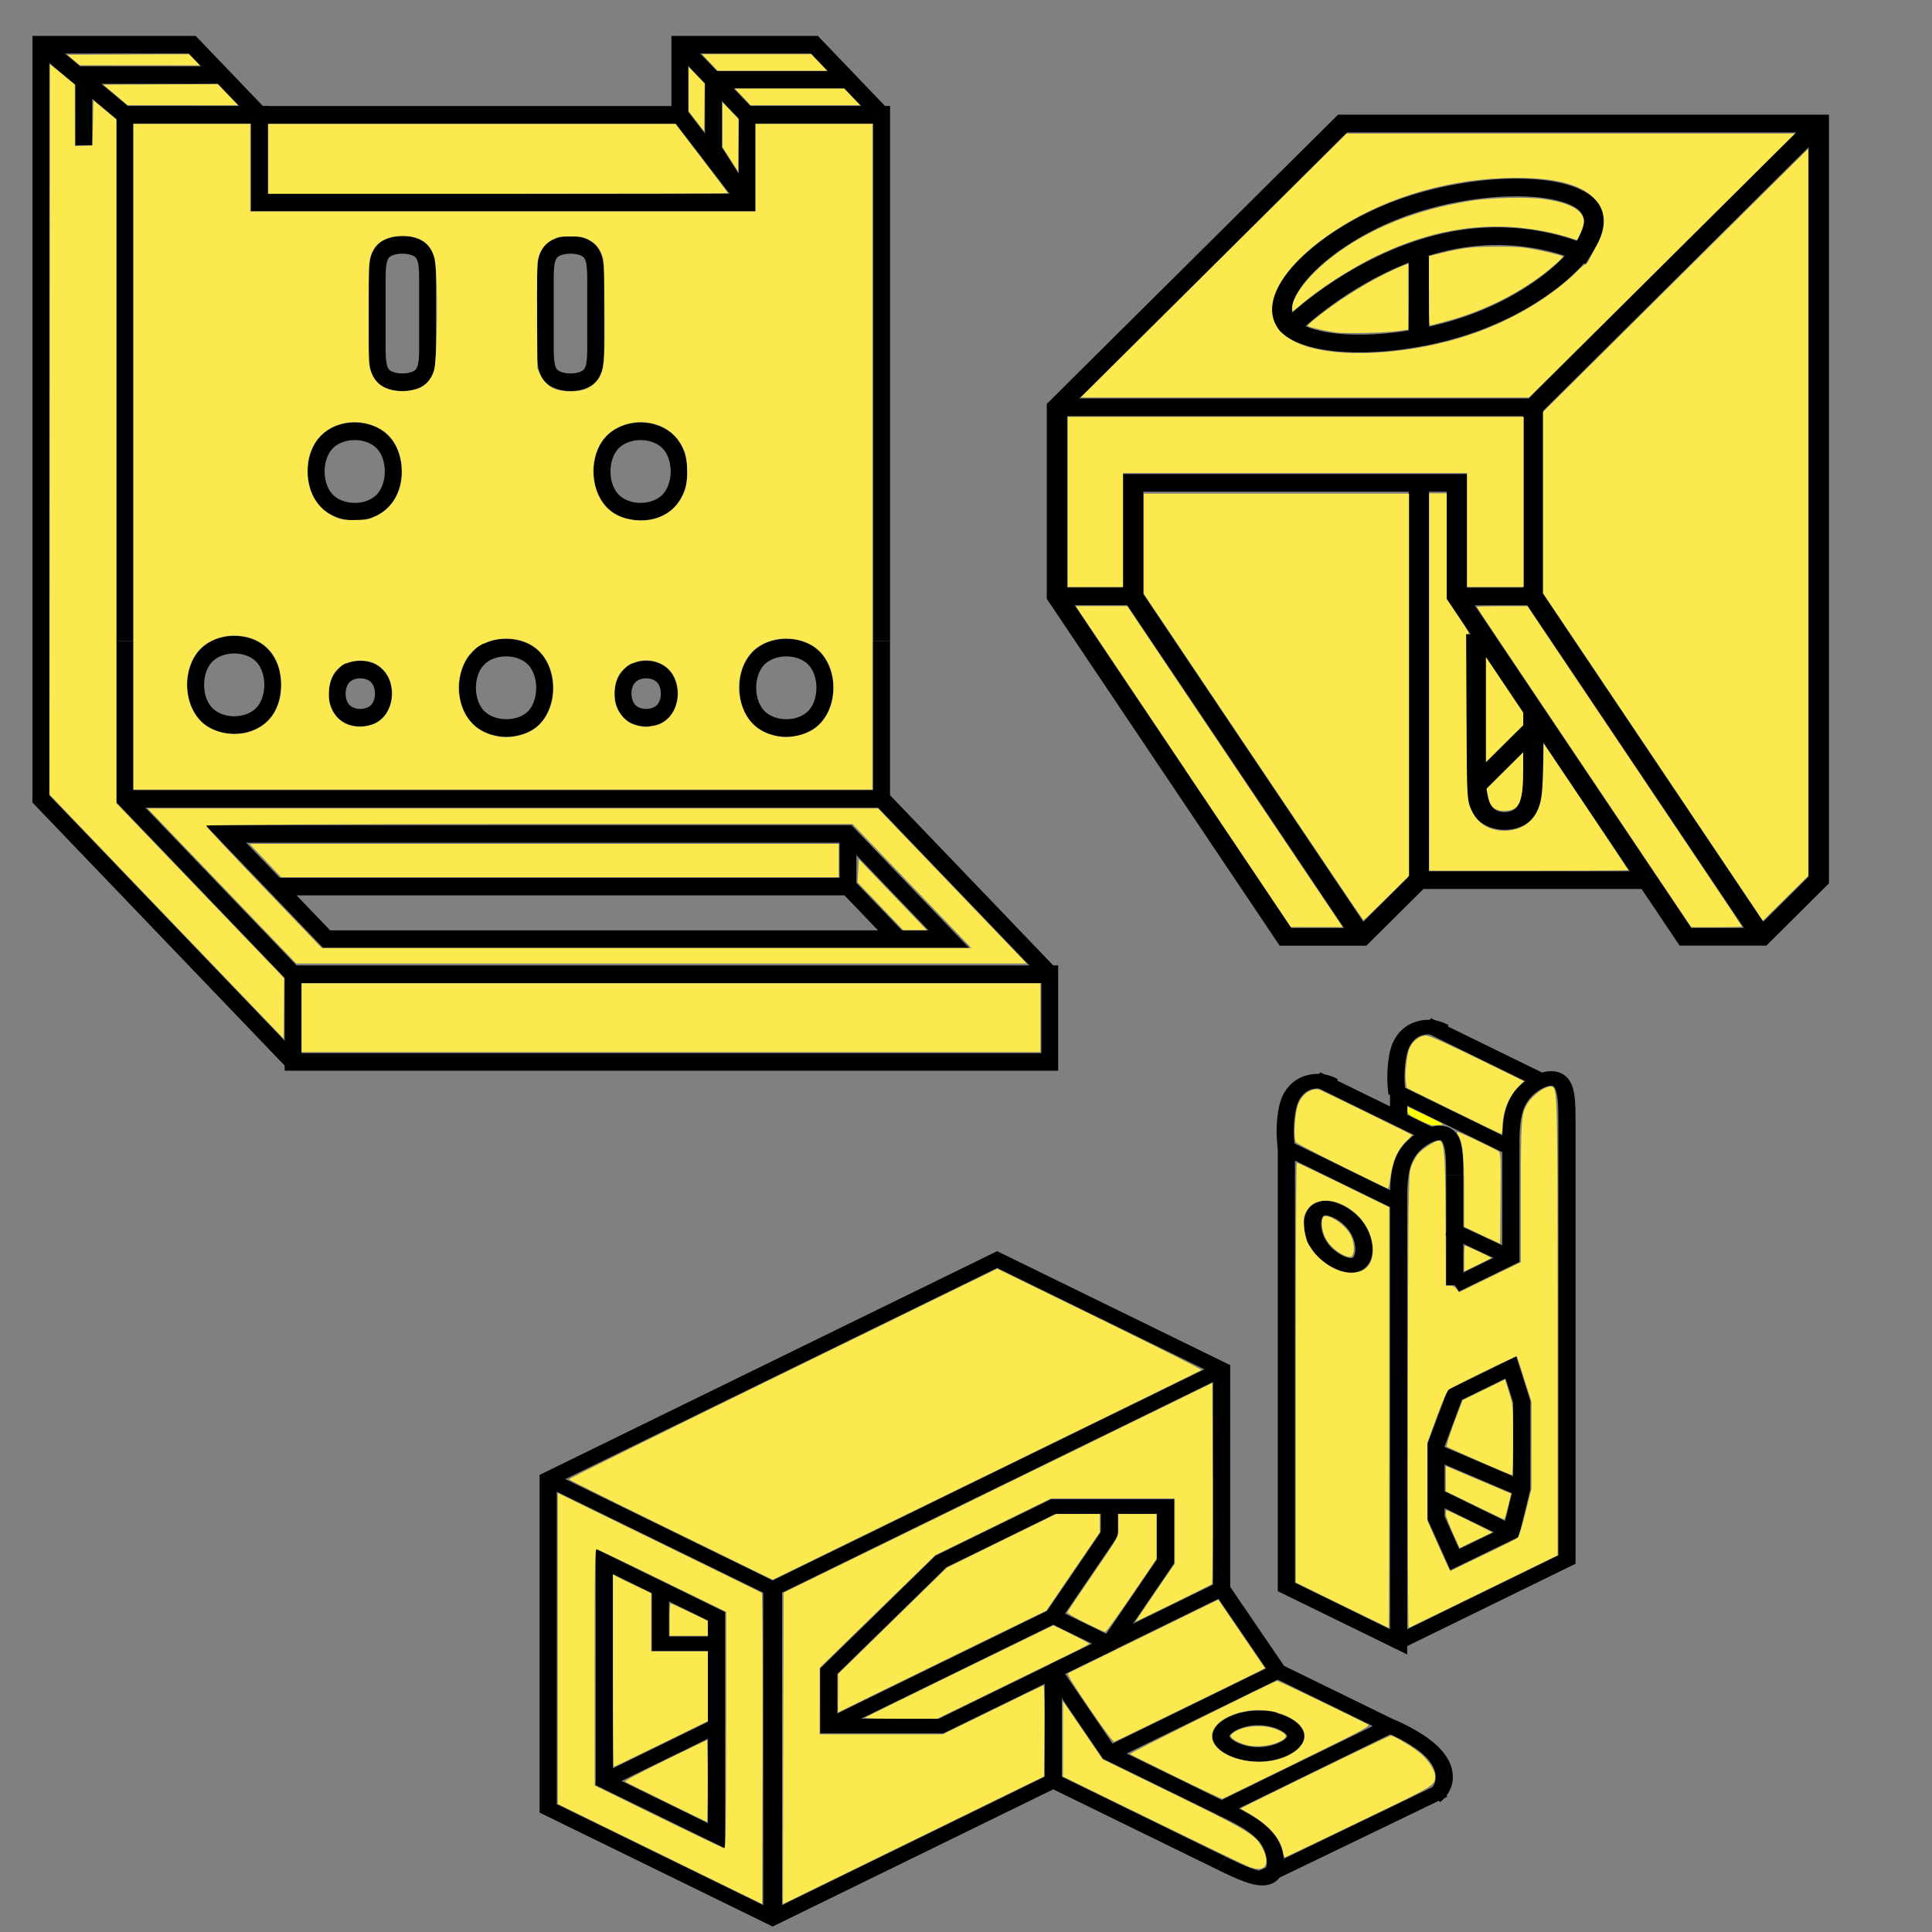 <?xml version="1.0" encoding="UTF-8" standalone="no"?>
<!-- Created with Inkscape (http://www.inkscape.org/) -->

<svg
   xmlns:dc="http://purl.org/dc/elements/1.1/"
   xmlns:cc="http://creativecommons.org/ns#"
   xmlns:rdf="http://www.w3.org/1999/02/22-rdf-syntax-ns#"
   xmlns:svg="http://www.w3.org/2000/svg"
   xmlns="http://www.w3.org/2000/svg"
   xmlns:sodipodi="http://sodipodi.sourceforge.net/DTD/sodipodi-0.dtd"
   xmlns:inkscape="http://www.inkscape.org/namespaces/inkscape"
   width="64"
   height="64"
   viewBox="0 0 16.933 16.933"
   version="1.1"
   id="svg3968"
   inkscape:version="0.92.4 (5da689c313, 2019-01-14)"
   sodipodi:docname="Filter_Stage_cmd.svg">
  <rect x="0" y="0" width="16.933" height="16.933" fill="#808080" stroke="none"/>
  <defs
     id="defs3962">
    <inkscape:path-effect
       is_visible="true"
       id="path-effect2989"
       effect="spiro" />
    <inkscape:path-effect
       only_selected="false"
       apply_with_weight="true"
       apply_no_weight="true"
       helper_size="0"
       steps="2"
       weight="33.333"
       is_visible="true"
       id="path-effect2893"
       effect="bspline" />
    <inkscape:path-effect
       only_selected="false"
       apply_with_weight="true"
       apply_no_weight="true"
       helper_size="0"
       steps="2"
       weight="33.333"
       is_visible="true"
       id="path-effect2698"
       effect="bspline" />
    <inkscape:path-effect
       only_selected="false"
       apply_with_weight="true"
       apply_no_weight="true"
       helper_size="0"
       steps="2"
       weight="33.333"
       is_visible="true"
       id="path-effect2694"
       effect="bspline" />
    <inkscape:path-effect
       only_selected="false"
       apply_with_weight="true"
       apply_no_weight="true"
       helper_size="0"
       steps="2"
       weight="33.333"
       is_visible="true"
       id="path-effect2117"
       effect="bspline" />
    <inkscape:path-effect
       only_selected="false"
       apply_with_weight="true"
       apply_no_weight="true"
       helper_size="0"
       steps="2"
       weight="33.333"
       is_visible="true"
       id="path-effect2063"
       effect="bspline" />
    <inkscape:path-effect
       is_visible="true"
       id="path-effect1433"
       effect="spiro" />
    <inkscape:path-effect
       is_visible="true"
       id="path-effect1429"
       effect="spiro" />
    <inkscape:path-effect
       only_selected="false"
       apply_with_weight="true"
       apply_no_weight="true"
       helper_size="0"
       steps="2"
       weight="33.333"
       is_visible="true"
       id="path-effect1425"
       effect="bspline" />
    <inkscape:path-effect
       only_selected="false"
       apply_with_weight="true"
       apply_no_weight="true"
       helper_size="0"
       steps="2"
       weight="33.333"
       is_visible="true"
       id="path-effect1421"
       effect="bspline" />
    <inkscape:path-effect
       only_selected="false"
       apply_with_weight="true"
       apply_no_weight="true"
       helper_size="0"
       steps="2"
       weight="33.333"
       is_visible="true"
       id="path-effect1367"
       effect="bspline" />
    <inkscape:path-effect
       only_selected="false"
       apply_with_weight="true"
       apply_no_weight="true"
       helper_size="0"
       steps="2"
       weight="33.333"
       is_visible="true"
       id="path-effect1093"
       effect="bspline" />
    <inkscape:path-effect
       only_selected="false"
       apply_with_weight="true"
       apply_no_weight="true"
       helper_size="0"
       steps="2"
       weight="33.333"
       is_visible="true"
       id="path-effect877"
       effect="bspline" />
    <inkscape:path-effect
       only_selected="false"
       apply_with_weight="true"
       apply_no_weight="true"
       helper_size="0"
       steps="2"
       weight="33.333"
       is_visible="true"
       id="path-effect847"
       effect="bspline" />
    <inkscape:path-effect
       only_selected="false"
       apply_with_weight="true"
       apply_no_weight="true"
       helper_size="0"
       steps="2"
       weight="33.333"
       is_visible="true"
       id="path-effect843"
       effect="bspline" />
    <inkscape:path-effect
       only_selected="false"
       apply_with_weight="true"
       apply_no_weight="true"
       helper_size="0"
       steps="2"
       weight="33.333"
       is_visible="true"
       id="path-effect839"
       effect="bspline" />
    <inkscape:path-effect
       only_selected="false"
       apply_with_weight="true"
       apply_no_weight="true"
       helper_size="0"
       steps="2"
       weight="33.333"
       is_visible="true"
       id="path-effect847-2"
       effect="bspline" />
    <inkscape:path-effect
       only_selected="false"
       apply_with_weight="true"
       apply_no_weight="true"
       helper_size="0"
       steps="2"
       weight="33.333"
       is_visible="true"
       id="path-effect847-5"
       effect="bspline" />
    <inkscape:path-effect
       is_visible="true"
       id="path-effect1433-4"
       effect="spiro" />
    <inkscape:path-effect
       only_selected="false"
       apply_with_weight="true"
       apply_no_weight="true"
       helper_size="0"
       steps="2"
       weight="33.333"
       is_visible="true"
       id="path-effect1425-9"
       effect="bspline" />
    <inkscape:path-effect
       only_selected="false"
       apply_with_weight="true"
       apply_no_weight="true"
       helper_size="0"
       steps="2"
       weight="33.333"
       is_visible="true"
       id="path-effect2698-0"
       effect="bspline" />
    <inkscape:path-effect
       only_selected="false"
       apply_with_weight="true"
       apply_no_weight="true"
       helper_size="0"
       steps="2"
       weight="33.333"
       is_visible="true"
       id="path-effect5679"
       effect="bspline" />
    <inkscape:path-effect
       is_visible="true"
       id="path-effect4845"
       effect="spiro" />
    <inkscape:path-effect
       is_visible="true"
       id="path-effect4841"
       effect="spiro" />
    <inkscape:path-effect
       only_selected="false"
       apply_with_weight="true"
       apply_no_weight="true"
       helper_size="0"
       steps="2"
       weight="33.333"
       is_visible="true"
       id="path-effect4807"
       effect="bspline" />
    <inkscape:path-effect
       only_selected="false"
       apply_with_weight="true"
       apply_no_weight="true"
       helper_size="0"
       steps="2"
       weight="33.333"
       is_visible="true"
       id="path-effect4654"
       effect="bspline" />
    <inkscape:path-effect
       only_selected="false"
       apply_with_weight="true"
       apply_no_weight="true"
       helper_size="0"
       steps="2"
       weight="33.333"
       is_visible="true"
       id="path-effect4650"
       effect="bspline" />
    <inkscape:path-effect
       only_selected="false"
       apply_with_weight="true"
       apply_no_weight="true"
       helper_size="0"
       steps="2"
       weight="33.333"
       is_visible="true"
       id="path-effect4650-6"
       effect="bspline" />
    <inkscape:path-effect
       only_selected="false"
       apply_with_weight="true"
       apply_no_weight="true"
       helper_size="0"
       steps="2"
       weight="33.333"
       is_visible="true"
       id="path-effect6827"
       effect="bspline" />
    <inkscape:path-effect
       only_selected="false"
       apply_with_weight="true"
       apply_no_weight="true"
       helper_size="0"
       steps="2"
       weight="33.333"
       is_visible="true"
       id="path-effect6126"
       effect="bspline" />
    <inkscape:path-effect
       only_selected="false"
       apply_with_weight="true"
       apply_no_weight="true"
       helper_size="0"
       steps="2"
       weight="33.333"
       is_visible="true"
       id="path-effect6122"
       effect="bspline" />
    <inkscape:path-effect
       only_selected="false"
       apply_with_weight="true"
       apply_no_weight="true"
       helper_size="0"
       steps="2"
       weight="33.333"
       is_visible="true"
       id="path-effect6118"
       effect="bspline" />
    <inkscape:path-effect
       only_selected="false"
       apply_with_weight="true"
       apply_no_weight="true"
       helper_size="0"
       steps="2"
       weight="33.333"
       is_visible="true"
       id="path-effect6114"
       effect="bspline" />
    <inkscape:path-effect
       only_selected="false"
       apply_with_weight="true"
       apply_no_weight="true"
       helper_size="0"
       steps="2"
       weight="33.333"
       is_visible="true"
       id="path-effect6110"
       effect="bspline" />
    <inkscape:path-effect
       only_selected="false"
       apply_with_weight="true"
       apply_no_weight="true"
       helper_size="0"
       steps="2"
       weight="33.333"
       is_visible="true"
       id="path-effect6106"
       effect="bspline" />
    <inkscape:path-effect
       only_selected="false"
       apply_with_weight="true"
       apply_no_weight="true"
       helper_size="0"
       steps="2"
       weight="33.333"
       is_visible="true"
       id="path-effect6106-0"
       effect="bspline" />
    <inkscape:path-effect
       only_selected="false"
       apply_with_weight="true"
       apply_no_weight="true"
       helper_size="0"
       steps="2"
       weight="33.333"
       is_visible="true"
       id="path-effect6106-8"
       effect="bspline" />
    <inkscape:path-effect
       only_selected="false"
       apply_with_weight="true"
       apply_no_weight="true"
       helper_size="0"
       steps="2"
       weight="33.333"
       is_visible="true"
       id="path-effect6827-0"
       effect="bspline" />
    <inkscape:path-effect
       is_visible="true"
       id="path-effect2989-4"
       effect="spiro" />
    <inkscape:path-effect
       only_selected="false"
       apply_with_weight="true"
       apply_no_weight="true"
       helper_size="0"
       steps="2"
       weight="33.333"
       is_visible="true"
       id="path-effect2893-8"
       effect="bspline" />
    <inkscape:path-effect
       only_selected="false"
       apply_with_weight="true"
       apply_no_weight="true"
       helper_size="0"
       steps="2"
       weight="33.333"
       is_visible="true"
       id="path-effect2698-2"
       effect="bspline" />
    <inkscape:path-effect
       only_selected="false"
       apply_with_weight="true"
       apply_no_weight="true"
       helper_size="0"
       steps="2"
       weight="33.333"
       is_visible="true"
       id="path-effect2694-3"
       effect="bspline" />
    <inkscape:path-effect
       only_selected="false"
       apply_with_weight="true"
       apply_no_weight="true"
       helper_size="0"
       steps="2"
       weight="33.333"
       is_visible="true"
       id="path-effect2117-3"
       effect="bspline" />
    <inkscape:path-effect
       only_selected="false"
       apply_with_weight="true"
       apply_no_weight="true"
       helper_size="0"
       steps="2"
       weight="33.333"
       is_visible="true"
       id="path-effect2063-8"
       effect="bspline" />
    <inkscape:path-effect
       is_visible="true"
       id="path-effect1433-7"
       effect="spiro" />
    <inkscape:path-effect
       is_visible="true"
       id="path-effect1429-0"
       effect="spiro" />
    <inkscape:path-effect
       only_selected="false"
       apply_with_weight="true"
       apply_no_weight="true"
       helper_size="0"
       steps="2"
       weight="33.333"
       is_visible="true"
       id="path-effect1425-7"
       effect="bspline" />
    <inkscape:path-effect
       only_selected="false"
       apply_with_weight="true"
       apply_no_weight="true"
       helper_size="0"
       steps="2"
       weight="33.333"
       is_visible="true"
       id="path-effect1421-1"
       effect="bspline" />
    <inkscape:path-effect
       only_selected="false"
       apply_with_weight="true"
       apply_no_weight="true"
       helper_size="0"
       steps="2"
       weight="33.333"
       is_visible="true"
       id="path-effect1367-4"
       effect="bspline" />
    <inkscape:path-effect
       only_selected="false"
       apply_with_weight="true"
       apply_no_weight="true"
       helper_size="0"
       steps="2"
       weight="33.333"
       is_visible="true"
       id="path-effect1093-9"
       effect="bspline" />
    <inkscape:path-effect
       only_selected="false"
       apply_with_weight="true"
       apply_no_weight="true"
       helper_size="0"
       steps="2"
       weight="33.333"
       is_visible="true"
       id="path-effect877-6"
       effect="bspline" />
    <inkscape:path-effect
       only_selected="false"
       apply_with_weight="true"
       apply_no_weight="true"
       helper_size="0"
       steps="2"
       weight="33.333"
       is_visible="true"
       id="path-effect847-1"
       effect="bspline" />
    <inkscape:path-effect
       only_selected="false"
       apply_with_weight="true"
       apply_no_weight="true"
       helper_size="0"
       steps="2"
       weight="33.333"
       is_visible="true"
       id="path-effect843-6"
       effect="bspline" />
    <inkscape:path-effect
       only_selected="false"
       apply_with_weight="true"
       apply_no_weight="true"
       helper_size="0"
       steps="2"
       weight="33.333"
       is_visible="true"
       id="path-effect839-1"
       effect="bspline" />
    <inkscape:path-effect
       only_selected="false"
       apply_with_weight="true"
       apply_no_weight="true"
       helper_size="0"
       steps="2"
       weight="33.333"
       is_visible="true"
       id="path-effect847-2-8"
       effect="bspline" />
    <inkscape:path-effect
       only_selected="false"
       apply_with_weight="true"
       apply_no_weight="true"
       helper_size="0"
       steps="2"
       weight="33.333"
       is_visible="true"
       id="path-effect847-5-8"
       effect="bspline" />
    <inkscape:path-effect
       is_visible="true"
       id="path-effect1433-4-5"
       effect="spiro" />
    <inkscape:path-effect
       only_selected="false"
       apply_with_weight="true"
       apply_no_weight="true"
       helper_size="0"
       steps="2"
       weight="33.333"
       is_visible="true"
       id="path-effect1425-9-4"
       effect="bspline" />
    <inkscape:path-effect
       only_selected="false"
       apply_with_weight="true"
       apply_no_weight="true"
       helper_size="0"
       steps="2"
       weight="33.333"
       is_visible="true"
       id="path-effect2698-0-6"
       effect="bspline" />
    <inkscape:path-effect
       only_selected="false"
       apply_with_weight="true"
       apply_no_weight="true"
       helper_size="0"
       steps="2"
       weight="33.333"
       is_visible="true"
       id="path-effect5679-8"
       effect="bspline" />
    <inkscape:path-effect
       is_visible="true"
       id="path-effect4845-6"
       effect="spiro" />
    <inkscape:path-effect
       is_visible="true"
       id="path-effect4841-1"
       effect="spiro" />
    <inkscape:path-effect
       only_selected="false"
       apply_with_weight="true"
       apply_no_weight="true"
       helper_size="0"
       steps="2"
       weight="33.333"
       is_visible="true"
       id="path-effect4807-6"
       effect="bspline" />
    <inkscape:path-effect
       only_selected="false"
       apply_with_weight="true"
       apply_no_weight="true"
       helper_size="0"
       steps="2"
       weight="33.333"
       is_visible="true"
       id="path-effect4654-5"
       effect="bspline" />
    <inkscape:path-effect
       only_selected="false"
       apply_with_weight="true"
       apply_no_weight="true"
       helper_size="0"
       steps="2"
       weight="33.333"
       is_visible="true"
       id="path-effect4650-1"
       effect="bspline" />
    <inkscape:path-effect
       only_selected="false"
       apply_with_weight="true"
       apply_no_weight="true"
       helper_size="0"
       steps="2"
       weight="33.333"
       is_visible="true"
       id="path-effect4650-6-2"
       effect="bspline" />
    <inkscape:path-effect
       only_selected="false"
       apply_with_weight="true"
       apply_no_weight="true"
       helper_size="0"
       steps="2"
       weight="33.333"
       is_visible="true"
       id="path-effect6827-03"
       effect="bspline" />
    <inkscape:path-effect
       only_selected="false"
       apply_with_weight="true"
       apply_no_weight="true"
       helper_size="0"
       steps="2"
       weight="33.333"
       is_visible="true"
       id="path-effect6126-7"
       effect="bspline" />
    <inkscape:path-effect
       only_selected="false"
       apply_with_weight="true"
       apply_no_weight="true"
       helper_size="0"
       steps="2"
       weight="33.333"
       is_visible="true"
       id="path-effect6122-9"
       effect="bspline" />
    <inkscape:path-effect
       only_selected="false"
       apply_with_weight="true"
       apply_no_weight="true"
       helper_size="0"
       steps="2"
       weight="33.333"
       is_visible="true"
       id="path-effect6118-8"
       effect="bspline" />
    <inkscape:path-effect
       only_selected="false"
       apply_with_weight="true"
       apply_no_weight="true"
       helper_size="0"
       steps="2"
       weight="33.333"
       is_visible="true"
       id="path-effect6114-0"
       effect="bspline" />
    <inkscape:path-effect
       only_selected="false"
       apply_with_weight="true"
       apply_no_weight="true"
       helper_size="0"
       steps="2"
       weight="33.333"
       is_visible="true"
       id="path-effect6110-4"
       effect="bspline" />
    <inkscape:path-effect
       only_selected="false"
       apply_with_weight="true"
       apply_no_weight="true"
       helper_size="0"
       steps="2"
       weight="33.333"
       is_visible="true"
       id="path-effect6106-3"
       effect="bspline" />
    <inkscape:path-effect
       only_selected="false"
       apply_with_weight="true"
       apply_no_weight="true"
       helper_size="0"
       steps="2"
       weight="33.333"
       is_visible="true"
       id="path-effect6106-0-0"
       effect="bspline" />
    <inkscape:path-effect
       only_selected="false"
       apply_with_weight="true"
       apply_no_weight="true"
       helper_size="0"
       steps="2"
       weight="33.333"
       is_visible="true"
       id="path-effect6106-8-0"
       effect="bspline" />
    <inkscape:path-effect
       only_selected="false"
       apply_with_weight="true"
       apply_no_weight="true"
       helper_size="0"
       steps="2"
       weight="33.333"
       is_visible="true"
       id="path-effect6827-0-2"
       effect="bspline" />
    <inkscape:path-effect
       only_selected="false"
       apply_with_weight="true"
       apply_no_weight="true"
       helper_size="0"
       steps="2"
       weight="33.333"
       is_visible="true"
       id="path-effect6827-4"
       effect="bspline" />
    <inkscape:path-effect
       only_selected="false"
       apply_with_weight="true"
       apply_no_weight="true"
       helper_size="0"
       steps="2"
       weight="33.333"
       is_visible="true"
       id="path-effect6126-6"
       effect="bspline" />
    <inkscape:path-effect
       only_selected="false"
       apply_with_weight="true"
       apply_no_weight="true"
       helper_size="0"
       steps="2"
       weight="33.333"
       is_visible="true"
       id="path-effect6122-5"
       effect="bspline" />
    <inkscape:path-effect
       only_selected="false"
       apply_with_weight="true"
       apply_no_weight="true"
       helper_size="0"
       steps="2"
       weight="33.333"
       is_visible="true"
       id="path-effect6118-5"
       effect="bspline" />
    <inkscape:path-effect
       only_selected="false"
       apply_with_weight="true"
       apply_no_weight="true"
       helper_size="0"
       steps="2"
       weight="33.333"
       is_visible="true"
       id="path-effect6114-8"
       effect="bspline" />
    <inkscape:path-effect
       only_selected="false"
       apply_with_weight="true"
       apply_no_weight="true"
       helper_size="0"
       steps="2"
       weight="33.333"
       is_visible="true"
       id="path-effect6110-2"
       effect="bspline" />
    <inkscape:path-effect
       only_selected="false"
       apply_with_weight="true"
       apply_no_weight="true"
       helper_size="0"
       steps="2"
       weight="33.333"
       is_visible="true"
       id="path-effect6106-31"
       effect="bspline" />
    <inkscape:path-effect
       only_selected="false"
       apply_with_weight="true"
       apply_no_weight="true"
       helper_size="0"
       steps="2"
       weight="33.333"
       is_visible="true"
       id="path-effect6106-0-7"
       effect="bspline" />
    <inkscape:path-effect
       only_selected="false"
       apply_with_weight="true"
       apply_no_weight="true"
       helper_size="0"
       steps="2"
       weight="33.333"
       is_visible="true"
       id="path-effect6106-8-2"
       effect="bspline" />
    <inkscape:path-effect
       only_selected="false"
       apply_with_weight="true"
       apply_no_weight="true"
       helper_size="0"
       steps="2"
       weight="33.333"
       is_visible="true"
       id="path-effect6827-0-0"
       effect="bspline" />
    <inkscape:path-effect
       only_selected="false"
       apply_with_weight="true"
       apply_no_weight="true"
       helper_size="0"
       steps="2"
       weight="33.333"
       is_visible="true"
       id="path-effect5679-9"
       effect="bspline" />
    <inkscape:path-effect
       is_visible="true"
       id="path-effect4845-3"
       effect="spiro" />
    <inkscape:path-effect
       is_visible="true"
       id="path-effect4841-10"
       effect="spiro" />
    <inkscape:path-effect
       only_selected="false"
       apply_with_weight="true"
       apply_no_weight="true"
       helper_size="0"
       steps="2"
       weight="33.333"
       is_visible="true"
       id="path-effect4807-60"
       effect="bspline" />
    <inkscape:path-effect
       only_selected="false"
       apply_with_weight="true"
       apply_no_weight="true"
       helper_size="0"
       steps="2"
       weight="33.333"
       is_visible="true"
       id="path-effect4654-51"
       effect="bspline" />
    <inkscape:path-effect
       only_selected="false"
       apply_with_weight="true"
       apply_no_weight="true"
       helper_size="0"
       steps="2"
       weight="33.333"
       is_visible="true"
       id="path-effect4650-68"
       effect="bspline" />
    <inkscape:path-effect
       only_selected="false"
       apply_with_weight="true"
       apply_no_weight="true"
       helper_size="0"
       steps="2"
       weight="33.333"
       is_visible="true"
       id="path-effect4650-6-28"
       effect="bspline" />
    <inkscape:path-effect
       is_visible="true"
       id="path-effect2989-6"
       effect="spiro" />
    <inkscape:path-effect
       only_selected="false"
       apply_with_weight="true"
       apply_no_weight="true"
       helper_size="0"
       steps="2"
       weight="33.333"
       is_visible="true"
       id="path-effect2893-4"
       effect="bspline" />
    <inkscape:path-effect
       only_selected="false"
       apply_with_weight="true"
       apply_no_weight="true"
       helper_size="0"
       steps="2"
       weight="33.333"
       is_visible="true"
       id="path-effect2698-1"
       effect="bspline" />
    <inkscape:path-effect
       only_selected="false"
       apply_with_weight="true"
       apply_no_weight="true"
       helper_size="0"
       steps="2"
       weight="33.333"
       is_visible="true"
       id="path-effect2694-1"
       effect="bspline" />
    <inkscape:path-effect
       only_selected="false"
       apply_with_weight="true"
       apply_no_weight="true"
       helper_size="0"
       steps="2"
       weight="33.333"
       is_visible="true"
       id="path-effect2117-8"
       effect="bspline" />
    <inkscape:path-effect
       only_selected="false"
       apply_with_weight="true"
       apply_no_weight="true"
       helper_size="0"
       steps="2"
       weight="33.333"
       is_visible="true"
       id="path-effect2063-7"
       effect="bspline" />
    <inkscape:path-effect
       is_visible="true"
       id="path-effect1433-40"
       effect="spiro" />
    <inkscape:path-effect
       is_visible="true"
       id="path-effect1429-1"
       effect="spiro" />
    <inkscape:path-effect
       only_selected="false"
       apply_with_weight="true"
       apply_no_weight="true"
       helper_size="0"
       steps="2"
       weight="33.333"
       is_visible="true"
       id="path-effect1425-4"
       effect="bspline" />
    <inkscape:path-effect
       only_selected="false"
       apply_with_weight="true"
       apply_no_weight="true"
       helper_size="0"
       steps="2"
       weight="33.333"
       is_visible="true"
       id="path-effect1421-19"
       effect="bspline" />
    <inkscape:path-effect
       only_selected="false"
       apply_with_weight="true"
       apply_no_weight="true"
       helper_size="0"
       steps="2"
       weight="33.333"
       is_visible="true"
       id="path-effect1367-2"
       effect="bspline" />
    <inkscape:path-effect
       only_selected="false"
       apply_with_weight="true"
       apply_no_weight="true"
       helper_size="0"
       steps="2"
       weight="33.333"
       is_visible="true"
       id="path-effect1093-4"
       effect="bspline" />
    <inkscape:path-effect
       only_selected="false"
       apply_with_weight="true"
       apply_no_weight="true"
       helper_size="0"
       steps="2"
       weight="33.333"
       is_visible="true"
       id="path-effect877-4"
       effect="bspline" />
    <inkscape:path-effect
       only_selected="false"
       apply_with_weight="true"
       apply_no_weight="true"
       helper_size="0"
       steps="2"
       weight="33.333"
       is_visible="true"
       id="path-effect847-6"
       effect="bspline" />
    <inkscape:path-effect
       only_selected="false"
       apply_with_weight="true"
       apply_no_weight="true"
       helper_size="0"
       steps="2"
       weight="33.333"
       is_visible="true"
       id="path-effect843-4"
       effect="bspline" />
    <inkscape:path-effect
       only_selected="false"
       apply_with_weight="true"
       apply_no_weight="true"
       helper_size="0"
       steps="2"
       weight="33.333"
       is_visible="true"
       id="path-effect839-6"
       effect="bspline" />
    <inkscape:path-effect
       only_selected="false"
       apply_with_weight="true"
       apply_no_weight="true"
       helper_size="0"
       steps="2"
       weight="33.333"
       is_visible="true"
       id="path-effect847-2-1"
       effect="bspline" />
    <inkscape:path-effect
       only_selected="false"
       apply_with_weight="true"
       apply_no_weight="true"
       helper_size="0"
       steps="2"
       weight="33.333"
       is_visible="true"
       id="path-effect847-5-3"
       effect="bspline" />
    <inkscape:path-effect
       is_visible="true"
       id="path-effect1433-4-7"
       effect="spiro" />
    <inkscape:path-effect
       only_selected="false"
       apply_with_weight="true"
       apply_no_weight="true"
       helper_size="0"
       steps="2"
       weight="33.333"
       is_visible="true"
       id="path-effect1425-9-6"
       effect="bspline" />
    <inkscape:path-effect
       only_selected="false"
       apply_with_weight="true"
       apply_no_weight="true"
       helper_size="0"
       steps="2"
       weight="33.333"
       is_visible="true"
       id="path-effect2698-0-2"
       effect="bspline" />
  </defs>
  <sodipodi:namedview
     id="base"
     pagecolor="#ffffff"
     bordercolor="#666666"
     borderopacity="1.0"
     inkscape:pageopacity="0.0"
     inkscape:pageshadow="2"
     inkscape:zoom="7.9195959"
     inkscape:cx="104.85802"
     inkscape:cy="9.9836124"
     inkscape:document-units="mm"
     inkscape:current-layer="layer1"
     showgrid="false"
     units="px"
     showguides="true"
     objecttolerance="1"
     inkscape:window-width="3840"
     inkscape:window-height="2055"
     inkscape:window-x="-13"
     inkscape:window-y="-13"
     inkscape:window-maximized="1" />
  <g
     inkscape:label="Capa 1"
     inkscape:groupmode="layer"
     id="layer1"
     transform="translate(0,-280.067)">
    <g
       transform="matrix(0.557,0,0,0.581,0.02,116.967)"
       id="layer1-7"
       inkscape:label="Capa 1">
      <path
         inkscape:connector-curvature="0"
         id="path5572"
         d="M 4.576,296.742 H 16.482 v -1.323 H 4.576 Z"
         style="fill:none;stroke:#000000;stroke-width:0.265px;stroke-linecap:butt;stroke-linejoin:miter;stroke-opacity:1" />
      <path
         inkscape:connector-curvature="0"
         id="path5758"
         d="m 4.576,295.419 -2.646,-2.646 v -2.381"
         style="fill:none;stroke:#000000;stroke-width:0.265px;stroke-linecap:butt;stroke-linejoin:miter;stroke-opacity:1" />
      <path
         inkscape:connector-curvature="0"
         id="path5760"
         d="m 16.482,295.419 -2.646,-2.646 v -2.381"
         style="fill:none;stroke:#000000;stroke-width:0.265px;stroke-linecap:butt;stroke-linejoin:miter;stroke-opacity:1" />
      <path
         inkscape:connector-curvature="0"
         id="path5762"
         d="M 1.93,292.774 H 13.836"
         style="fill:none;stroke:#000000;stroke-width:0.265px;stroke-linecap:butt;stroke-linejoin:miter;stroke-opacity:1" />
      <path
         inkscape:connector-curvature="0"
         id="path5764"
         d="m 3.517,293.303 1.587,1.587 h 9.79 l -1.587,-1.587 z"
         style="fill:none;stroke:#000000;stroke-width:0.265px;stroke-linecap:butt;stroke-linejoin:miter;stroke-opacity:1" />
      <path
         inkscape:connector-curvature="0"
         id="path5955"
         d="m 4.311,294.097 h 8.996 l 0.794,0.794"
         style="fill:none;stroke:#000000;stroke-width:0.265px;stroke-linecap:butt;stroke-linejoin:miter;stroke-opacity:1" />
      <path
         inkscape:connector-curvature="0"
         id="path5957"
         d="m 13.307,294.097 v -0.794"
         style="fill:none;stroke:#000000;stroke-width:0.265px;stroke-linecap:butt;stroke-linejoin:miter;stroke-opacity:1" />
      <path
         inkscape:original-d="m 2.9881318,291.71528 c 2.646e-4,-0.44124 2.646e-4,-0.88221 0,-1.32292 0.4409723,-2.6e-4 0.8822089,-2.6e-4 1.3229167,0 2.645e-4,0.44044 2.645e-4,0.88168 0,1.32292 -0.4409724,-2.7e-4 -0.8816798,-2.7e-4 -1.3229167,0 z"
         inkscape:path-effect="#path-effect6106-31"
         inkscape:connector-curvature="0"
         id="path6104"
         d="m 3.209,291.495 c -0.221,-0.221 -0.221,-0.662 -1.323e-4,-0.882 0.22,-0.22 0.662,-0.22 0.882,-1.4e-4 0.22,0.22 0.22,0.661 -1.323e-4,0.882 -0.22,0.221 -0.661,0.221 -0.882,0 z"
         style="fill:none;stroke:#000000;stroke-width:0.265px;stroke-linecap:butt;stroke-linejoin:miter;stroke-opacity:1" />
      <path
         inkscape:original-d="m 12.998069,290.43659 c -0.440708,-2.6e-4 -0.88168,-2.6e-4 -1.322917,0 2.64e-4,0.44097 2.64e-4,0.88168 0,1.32292 0.441501,-2.7e-4 0.882209,-2.7e-4 1.322917,0 2.64e-4,-0.44098 2.64e-4,-0.88221 0,-1.32292 z"
         inkscape:path-effect="#path-effect6110-2"
         inkscape:connector-curvature="0"
         id="path6108"
         d="m 12.778,290.657 c -0.22,-0.22 -0.661,-0.22 -0.882,1.3e-4 -0.221,0.22 -0.221,0.661 1.32e-4,0.882 0.221,0.221 0.661,0.221 0.882,1.3e-4 0.22,-0.22 0.22,-0.662 0,-0.882 z"
         style="fill:none;stroke:#000000;stroke-width:0.265px;stroke-linecap:butt;stroke-linejoin:miter;stroke-opacity:1" />
      <path
         inkscape:original-d="m 7.26543,290.43659 c 0.4412369,-2.6e-4 0.8822089,-2.6e-4 1.3229167,0 2.646e-4,0.44044 2.646e-4,0.88168 0,1.32292 -0.4288209,-0.007 -0.8816798,-2.7e-4 -1.3229167,0 2.646e-4,-0.4415 2.646e-4,-0.88221 0,-1.32292 z"
         inkscape:path-effect="#path-effect6118-5"
         inkscape:connector-curvature="0"
         id="path6116"
         d="m 7.486,290.657 c 0.221,-0.22 0.662,-0.22 0.882,-1.4e-4 0.22,0.22 0.22,0.661 0.006,0.882 -0.214,0.221 -0.667,0.221 -0.888,-1.3e-4 -0.221,-0.221 -0.221,-0.661 0,-0.882 z"
         style="fill:none;stroke:#000000;stroke-width:0.265px;stroke-linecap:butt;stroke-linejoin:miter;stroke-opacity:1" />
      <path
         inkscape:original-d="m 5.2369578,290.78937 c 0.264848,-2.6e-4 0.5294313,-2.6e-4 0.79375,0 2.646e-4,0.26406 2.646e-4,0.52891 0,0.79375 -0.2645833,-2.6e-4 -0.528902,-2.6e-4 -0.79375,0 2.646e-4,-0.26511 2.646e-4,-0.52943 0,-0.79375 z"
         inkscape:path-effect="#path-effect6122-5"
         inkscape:connector-curvature="0"
         id="path6120"
         d="m 5.369,290.922 c 0.132,-0.132 0.397,-0.132 0.529,-1.3e-4 0.132,0.132 0.132,0.397 -1.323e-4,0.529 -0.132,0.132 -0.397,0.132 -0.529,-1.4e-4 -0.132,-0.133 -0.132,-0.397 0,-0.529 z"
         style="fill:none;stroke:#000000;stroke-width:0.265px;stroke-linecap:butt;stroke-linejoin:miter;stroke-opacity:1" />
      <path
         inkscape:original-d="m 9.7348746,290.78937 c 0.2648479,-2.6e-4 0.5294314,-2.6e-4 0.7937504,0 2.64e-4,0.26406 2.64e-4,0.52891 0,0.79375 -0.264584,-2.6e-4 -0.5289025,-2.6e-4 -0.7937504,0 2.645e-4,-0.26511 2.645e-4,-0.52943 0,-0.79375 z"
         inkscape:path-effect="#path-effect6126-6"
         inkscape:connector-curvature="0"
         id="path6124"
         d="m 9.867,290.922 c 0.132,-0.132 0.397,-0.132 0.529,-1.3e-4 0.132,0.132 0.132,0.397 -1.33e-4,0.529 -0.132,0.132 -0.397,0.132 -0.529,-1.4e-4 -0.132,-0.133 -0.132,-0.397 -10e-8,-0.529 z"
         style="fill:none;stroke:#000000;stroke-width:0.265px;stroke-linecap:butt;stroke-linejoin:miter;stroke-opacity:1" />
      <path
         inkscape:original-d="m 4.8841801,288.49631 c 2.646e-4,-0.44124 2.646e-4,-0.88221 0,-1.32292 0.4409723,-2.6e-4 0.8822089,-2.6e-4 1.3229167,0 2.645e-4,0.44044 2.645e-4,0.88168 0,1.32292 -0.4409724,-2.7e-4 -0.8816798,-2.7e-4 -1.3229167,0 z"
         inkscape:path-effect="#path-effect6106-0-7"
         inkscape:connector-curvature="0"
         id="path6104-9"
         d="m 5.105,288.276 c -0.221,-0.221 -0.221,-0.662 -1.323e-4,-0.882 0.22,-0.22 0.662,-0.22 0.882,-1.4e-4 0.22,0.22 0.22,0.661 -1.323e-4,0.882 -0.22,0.221 -0.661,0.221 -0.882,0 z"
         style="fill:none;stroke:#000000;stroke-width:0.265px;stroke-linecap:butt;stroke-linejoin:miter;stroke-opacity:1" />
      <path
         inkscape:original-d="m 9.3820968,288.49631 c 2.646e-4,-0.44124 2.646e-4,-0.88221 0,-1.32292 0.4409723,-2.6e-4 0.8822092,-2.6e-4 1.3229162,0 2.65e-4,0.44044 2.65e-4,0.88168 0,1.32292 -0.440972,-2.7e-4 -0.8816793,-2.7e-4 -1.3229162,0 z"
         inkscape:path-effect="#path-effect6106-8-2"
         inkscape:connector-curvature="0"
         id="path6104-3"
         d="m 9.603,288.276 c -0.221,-0.221 -0.221,-0.662 -1.323e-4,-0.882 0.22,-0.22 0.662,-0.22 0.882,-1.3e-4 0.22,0.22 0.22,0.661 -1.32e-4,0.882 -0.22,0.221 -0.661,0.221 -0.882,0 z"
         style="fill:none;stroke:#000000;stroke-width:0.265px;stroke-linecap:butt;stroke-linejoin:miter;stroke-opacity:1" />
      <path
         inkscape:connector-curvature="0"
         id="path6223"
         d="m 3.456,294.088 -1.169,-1.169 h 5.746 5.746 l 1.169,1.169 1.169,1.169 H 10.372 4.625 Z m 10.858,0 -0.935,-0.935 H 8.293 c -2.798,0 -5.087,0.011 -5.087,0.025 0,0.014 0.41,0.435 0.91,0.935 l 0.91,0.911 h 5.112 5.112 z"
         style="fill:#fce94f;fill-opacity:1;stroke-width:0.033" />
      <path
         inkscape:connector-curvature="0"
         id="path6225"
         d="m 4.141,293.704 -0.249,-0.251 h 4.635 4.635 v 0.251 0.251 H 8.776 4.39 Z"
         style="fill:#fce94f;fill-opacity:1;stroke-width:0.033" />
      <path
         inkscape:connector-curvature="0"
         id="path6227"
         d="m 4.709,296.076 v -0.518 h 5.813 5.813 v 0.518 0.518 H 10.522 4.709 Z"
         style="fill:#fce94f;fill-opacity:1;stroke-width:0.033" />
      <path
         inkscape:connector-curvature="0"
         id="path6229"
         d="m 13.819,294.394 -0.361,-0.362 0.01,-0.174 0.01,-0.174 0.534,0.535 0.534,0.535 h -0.184 -0.184 z"
         style="fill:#fce94f;fill-opacity:1;stroke-width:0.033" />
      <path
         inkscape:connector-curvature="0"
         id="path6640"
         d="m 1.93,290.392 v -7.938 h 2.117 v 1.323 h 7.673 v -1.323 h 2.117 v 7.938"
         style="fill:none;stroke:#000000;stroke-width:0.265px;stroke-linecap:butt;stroke-linejoin:miter;stroke-opacity:1" />
      <path
         inkscape:connector-curvature="0"
         id="path6803"
         d="M 4.046,282.455 2.988,281.397 H 0.607 v 11.377 l 3.969,3.969"
         style="fill:none;stroke:#000000;stroke-width:0.265px;stroke-linecap:butt;stroke-linejoin:miter;stroke-opacity:1" />
      <path
         inkscape:connector-curvature="0"
         id="path6807"
         d="M 1.93,282.455 0.607,281.397"
         style="fill:none;stroke:#000000;stroke-width:0.265px;stroke-linecap:butt;stroke-linejoin:miter;stroke-opacity:1" />
      <path
         inkscape:connector-curvature="0"
         id="path6811"
         d="m 13.836,282.455 -1.058,-1.058 h -2.117 v 1.058 H 4.046"
         style="fill:none;stroke:#000000;stroke-width:0.265px;stroke-linecap:butt;stroke-linejoin:miter;stroke-opacity:1" />
      <path
         inkscape:connector-curvature="0"
         id="path6813"
         d="m 11.719,282.455 -1.058,-1.058"
         style="fill:none;stroke:#000000;stroke-width:0.265px;stroke-linecap:butt;stroke-linejoin:miter;stroke-opacity:1" />
      <path
         inkscape:connector-curvature="0"
         id="path6817"
         d="m 10.661,282.455 1.058,1.323"
         style="fill:none;stroke:#000000;stroke-width:0.265px;stroke-linecap:butt;stroke-linejoin:miter;stroke-opacity:1" />
      <path
         inkscape:connector-curvature="0"
         id="path6821"
         d="m 11.719,283.778 -0.529,-0.794 v -1.058 h 2.117"
         style="fill:none;stroke:#000000;stroke-width:0.265px;stroke-linecap:butt;stroke-linejoin:miter;stroke-opacity:1" />
      <path
         inkscape:connector-curvature="0"
         id="path6823"
         d="M 3.399,281.855 H 1.283 v 1.058"
         style="fill:none;stroke:#000000;stroke-width:0.265px;stroke-linecap:butt;stroke-linejoin:miter;stroke-opacity:1" />
      <path
         inkscape:original-d="m 5.8985485,285.98291 c 2.646e-4,-0.35305 2.646e-4,-0.70582 0,-1.05834 2.646e-4,-0.17652 2.646e-4,-0.35304 0,-0.52916 0.2644511,-2.7e-4 0.5294313,-2.7e-4 0.79375,0 2.646e-4,0.17594 2.646e-4,0.35251 0,0.52916 2.646e-4,0.35305 2.646e-4,0.70529 0,1.05834 2.646e-4,0.17625 2.646e-4,0.35251 0,0.52916 -0.2647156,-2.6e-4 -0.5289021,-2.6e-4 -0.79375,0 2.646e-4,-0.17683 2.646e-4,-0.35304 0,-0.52916 z"
         inkscape:path-effect="#path-effect6827-4"
         inkscape:connector-curvature="0"
         id="path6825"
         d="m 5.899,285.894 c 0,-0.265 0,-0.617 0,-0.882 0,-0.265 0,-0.441 0.132,-0.529 0.132,-0.088 0.397,-0.088 0.529,-9e-5 0.132,0.088 0.132,0.265 0.132,0.529 0,0.265 0,0.617 0,0.882 0,0.265 0,0.441 -0.132,0.529 -0.132,0.088 -0.397,0.088 -0.529,-9e-5 -0.132,-0.088 -0.132,-0.265 -0.132,-0.529 z"
         style="fill:none;stroke:#000000;stroke-width:0.265px;stroke-linecap:butt;stroke-linejoin:miter;stroke-opacity:1" />
      <path
         inkscape:original-d="m 8.5443818,285.98291 c 2.646e-4,-0.35305 2.646e-4,-0.70582 0,-1.05834 2.646e-4,-0.17652 2.646e-4,-0.35304 0,-0.52916 0.2644511,-2.7e-4 0.5294313,-2.7e-4 0.79375,0 2.646e-4,0.17594 2.646e-4,0.35251 0,0.52916 2.646e-4,0.35305 2.646e-4,0.70529 0,1.05834 2.646e-4,0.17625 2.646e-4,0.35251 0,0.52916 -0.2647156,-2.6e-4 -0.5289021,-2.6e-4 -0.79375,0 2.646e-4,-0.17683 2.646e-4,-0.35304 0,-0.52916 z"
         inkscape:path-effect="#path-effect6827-0-0"
         inkscape:connector-curvature="0"
         id="path6825-4"
         d="m 8.544,285.894 c 0,-0.265 0,-0.617 0,-0.882 0,-0.265 0,-0.441 0.132,-0.529 0.132,-0.088 0.397,-0.088 0.529,-9e-5 0.132,0.088 0.132,0.265 0.132,0.529 0,0.265 0,0.617 0,0.882 0,0.265 0,0.441 -0.132,0.529 -0.132,0.088 -0.397,0.088 -0.529,-9e-5 -0.132,-0.088 -0.132,-0.265 -0.132,-0.529 z"
         style="fill:none;stroke:#000000;stroke-width:0.265px;stroke-linecap:butt;stroke-linejoin:miter;stroke-opacity:1" />
      <path
         inkscape:connector-curvature="0"
         id="path6851"
         d="m 2.585,294.55 -1.842,-1.842 0.004,-5.508 0.004,-5.508 0.195,0.154 0.195,0.154 8.017e-4,0.464 8.017e-4,0.464 0.138,-0.005 0.138,-0.005 0.008,-0.34 0.008,-0.34 0.18,0.144 0.18,0.144 v 5.157 5.157 l 1.32,1.32 1.32,1.32 -0.004,0.455 -0.004,0.455 z"
         style="fill:#fce94f;fill-opacity:1;stroke-width:0.017" />
      <path
         inkscape:connector-curvature="0"
         id="path6853"
         d="m 2.063,287.613 v -5.02 h 0.919 0.919 v 0.66 0.66 H 7.876 11.852 v -0.66 -0.66 h 0.919 0.919 v 5.02 5.02 H 7.876 2.063 Z m 6.049,4.21 c 0.192,-0.041 0.325,-0.124 0.422,-0.265 0.257,-0.375 0.141,-0.931 -0.235,-1.119 -0.302,-0.151 -0.719,-0.091 -0.926,0.134 -0.145,0.158 -0.218,0.414 -0.183,0.644 0.049,0.317 0.253,0.539 0.556,0.605 0.136,0.03 0.23,0.03 0.366,10e-4 z m 4.397,-8.4e-4 c 0.141,-0.03 0.247,-0.08 0.333,-0.157 0.365,-0.33 0.3,-0.998 -0.118,-1.217 -0.309,-0.162 -0.728,-0.107 -0.941,0.124 -0.206,0.224 -0.25,0.59 -0.107,0.885 0.095,0.194 0.255,0.315 0.483,0.365 0.133,0.029 0.211,0.029 0.349,-3.4e-4 z m -8.654,-0.05 c 0.345,-0.09 0.537,-0.351 0.534,-0.727 -0.004,-0.445 -0.296,-0.734 -0.742,-0.735 -0.241,-3.7e-4 -0.471,0.104 -0.593,0.27 -0.268,0.365 -0.16,0.937 0.213,1.126 0.176,0.089 0.401,0.114 0.587,0.066 z M 5.824,291.653 c 0.311,-0.098 0.417,-0.551 0.188,-0.806 -0.103,-0.115 -0.211,-0.159 -0.383,-0.158 -0.294,0.002 -0.472,0.168 -0.489,0.457 -0.009,0.151 0.012,0.238 0.084,0.344 0.12,0.176 0.355,0.24 0.6,0.163 z m 4.431,0.019 c 0.31,-0.05 0.473,-0.432 0.316,-0.739 -0.176,-0.344 -0.739,-0.327 -0.896,0.027 -0.047,0.105 -0.056,0.273 -0.023,0.389 0.031,0.108 0.133,0.233 0.229,0.282 0.067,0.034 0.217,0.065 0.274,0.056 0.018,-0.003 0.063,-0.01 0.099,-0.016 z M 5.876,288.511 c 0.261,-0.122 0.413,-0.367 0.413,-0.667 0,-0.295 -0.128,-0.537 -0.347,-0.654 -0.396,-0.211 -0.891,-0.077 -1.064,0.289 -0.055,0.116 -0.075,0.21 -0.076,0.352 -0.001,0.298 0.14,0.544 0.382,0.666 0.126,0.064 0.191,0.075 0.395,0.07 0.167,-0.004 0.195,-0.009 0.296,-0.057 z m 4.443,0.022 c 0.205,-0.072 0.345,-0.21 0.424,-0.419 0.049,-0.129 0.045,-0.45 -0.008,-0.581 -0.101,-0.253 -0.319,-0.409 -0.614,-0.44 -0.22,-0.023 -0.472,0.061 -0.617,0.205 -0.328,0.328 -0.248,0.98 0.147,1.186 0.188,0.098 0.469,0.119 0.667,0.049 z m -3.767,-1.951 c 0.117,-0.043 0.208,-0.147 0.246,-0.281 0.035,-0.126 0.055,-1.003 0.031,-1.415 -0.014,-0.248 -0.02,-0.278 -0.064,-0.367 -0.087,-0.173 -0.264,-0.253 -0.526,-0.235 -0.238,0.016 -0.387,0.121 -0.446,0.312 -0.025,0.082 -0.029,0.183 -0.029,0.869 6.66e-5,0.773 2.386e-4,0.777 0.039,0.873 0.046,0.113 0.117,0.189 0.219,0.235 0.15,0.066 0.365,0.07 0.531,0.009 z m 2.594,0.019 c 0.103,-0.026 0.205,-0.104 0.254,-0.193 0.074,-0.136 0.083,-0.254 0.077,-1.036 -0.006,-0.693 -0.007,-0.718 -0.043,-0.808 -0.044,-0.111 -0.116,-0.184 -0.229,-0.236 -0.071,-0.033 -0.111,-0.038 -0.268,-0.038 -0.173,-1.7e-4 -0.191,0.003 -0.284,0.05 -0.119,0.06 -0.196,0.164 -0.224,0.299 -0.013,0.061 -0.017,0.341 -0.014,0.864 l 0.005,0.775 0.04,0.088 c 0.043,0.095 0.126,0.178 0.214,0.215 0.125,0.052 0.318,0.061 0.474,0.022 z"
         style="fill:#fce94f;fill-opacity:1;stroke-width:0.017" />
      <path
         inkscape:connector-curvature="0"
         id="path6855"
         d="m 4.185,283.12 v -0.526 h 3.204 3.204 l 0.412,0.516 c 0.227,0.284 0.412,0.521 0.412,0.526 0,0.006 -1.627,0.01 -3.616,0.01 H 4.185 Z"
         style="fill:#fce94f;fill-opacity:1;stroke-width:0.017" />
      <path
         inkscape:connector-curvature="0"
         id="path6857"
         d="m 1.78,282.154 -0.191,-0.154 0.901,-0.004 0.901,-0.004 0.159,0.159 0.159,0.159 -0.869,-6.3e-4 -0.869,-6.4e-4 z"
         style="fill:#fce94f;fill-opacity:1;stroke-width:0.017" />
      <path
         inkscape:connector-curvature="0"
         id="path6859"
         d="m 1.121,281.628 -0.098,-0.079 0.958,-0.004 0.958,-0.004 0.084,0.084 0.084,0.084 -0.944,-7.5e-4 -0.944,-7.4e-4 z"
         style="fill:#fce94f;fill-opacity:1;stroke-width:0.017" />
      <path
         inkscape:connector-curvature="0"
         id="path6861"
         d="m 11.651,282.184 -0.124,-0.125 h 0.86 0.86 l 0.124,0.125 0.124,0.125 h -0.86 -0.86 z"
         style="fill:#fce94f;fill-opacity:1;stroke-width:0.017" />
      <path
         inkscape:connector-curvature="0"
         id="path6863"
         d="m 11.134,281.666 -0.124,-0.125 h 0.86 0.86 l 0.124,0.125 0.124,0.125 H 12.118 11.258 Z"
         style="fill:#fce94f;fill-opacity:1;stroke-width:0.017" />
      <path
         inkscape:connector-curvature="0"
         id="path6865"
         d="m 10.921,282.553 -0.121,-0.152 -1.07e-4,-0.334 -1.07e-4,-0.334 0.126,0.126 0.126,0.126 -0.004,0.36 -0.004,0.36 z"
         style="fill:#fce94f;fill-opacity:1;stroke-width:0.017" />
      <path
         inkscape:connector-curvature="0"
         id="path6867"
         d="m 11.455,283.126 -0.121,-0.182 v -0.338 -0.338 l 0.126,0.126 0.126,0.126 -0.004,0.395 -0.004,0.395 z"
         style="fill:#fce94f;fill-opacity:1;stroke-width:0.017" />
    </g>
    <g
       transform="matrix(0.558,0,0,0.485,7.92,144.84)"
       id="layer1-0"
       inkscape:label="Capa 1">
      <path
         inkscape:connector-curvature="0"
         id="path4208"
         d="m 14.374,281.052 -4.487,5.127 H 2.408"
         style="fill:none;stroke:#000000;stroke-width:0.32px;stroke-linecap:butt;stroke-linejoin:miter;stroke-opacity:1" />
      <path
         inkscape:connector-curvature="0"
         id="path4365"
         d="m 9.887,289.597 3.59,6.152"
         style="fill:none;stroke:#000000;stroke-width:0.32px;stroke-linecap:butt;stroke-linejoin:miter;stroke-opacity:1" />
      <path
         inkscape:connector-curvature="0"
         id="path4365-2"
         d="m 3.605,289.597 3.59,6.152"
         style="fill:none;stroke:#000000;stroke-width:0.32px;stroke-linecap:butt;stroke-linejoin:miter;stroke-opacity:1" />
      <path
         inkscape:connector-curvature="0"
         id="path4481"
         d="M 11.682,294.723 H 8.092 L 7.195,295.748 H 5.998 l -3.59,-6.152 10e-8,-3.418 4.487,-5.127 H 14.374 v 13.671 l -0.897,1.025 H 12.28 c 0,0 -3.59,-6.152 -3.59,-6.152 v -2.051 h -5.086 v 2.051 H 2.408"
         style="fill:none;stroke:#000000;stroke-width:0.32px;stroke-linecap:butt;stroke-linejoin:miter;stroke-opacity:1" />
      <path
         inkscape:connector-curvature="0"
         id="path4483"
         d="m 8.092,294.723 v -7.177"
         style="fill:none;stroke:#000000;stroke-width:0.32px;stroke-linecap:butt;stroke-linejoin:miter;stroke-opacity:1" />
      <path
         inkscape:connector-curvature="0"
         id="path4584"
         d="m 8.69,289.597 h 1.197 v -3.418"
         style="fill:none;stroke:#000000;stroke-width:0.32px;stroke-linecap:butt;stroke-linejoin:miter;stroke-opacity:1" />
      <path
         inkscape:connector-curvature="0"
         id="path4777"
         d="m 2.579,287.888 v -1.537 h 3.58 3.58 v 1.537 1.537 h -0.445 -0.445 v -1.029 -1.029 H 6.148 3.446 v 1.029 1.029 H 3.013 2.579 Z"
         style="fill:#fce94f;fill-opacity:1;stroke-width:0.023" />
      <path
         inkscape:connector-curvature="0"
         id="path4779"
         d="m 4.434,292.743 c -0.907,-1.555 -1.667,-2.86 -1.689,-2.899 l -0.04,-0.072 h 0.403 0.403 l 1.692,2.9 1.692,2.9 -0.407,-7.1e-4 -0.407,-7.2e-4 -1.649,-2.828 z"
         style="fill:#fce94f;fill-opacity:1;stroke-width:0.023" />
      <path
         inkscape:connector-curvature="0"
         id="path4795"
         d="m 11.769,292.496 -1.727,-2.959 v -1.636 -1.636 l 2.083,-2.379 2.083,-2.379 v 6.569 6.569 l -0.356,0.406 -0.356,0.406 z"
         style="fill:#fce94f;fill-opacity:1;stroke-width:0.023" />
      <path
         inkscape:connector-curvature="0"
         id="path4797"
         d="m 10.686,292.685 c -0.927,-1.588 -1.685,-2.893 -1.685,-2.9 0,-0.007 0.179,-0.012 0.398,-0.012 h 0.398 l 1.685,2.888 c 0.927,1.588 1.685,2.893 1.685,2.9 0,0.007 -0.179,0.012 -0.398,0.012 h -0.398 z"
         style="fill:#fce94f;fill-opacity:1;stroke-width:0.023" />
      <path
         inkscape:connector-curvature="0"
         id="path4799"
         d="m 5.491,292.498 -1.719,-2.949 v -0.905 -0.905 H 5.855 7.938 v 3.452 3.452 l -0.353,0.403 c -0.194,0.221 -0.358,0.402 -0.363,0.402 -0.006,-4.2e-4 -0.784,-1.328 -1.73,-2.95 z"
         style="fill:#fce94f;fill-opacity:1;stroke-width:0.023" />
      <path
         inkscape:original-d="m 4.8014281,285.15346 c 1.4960634,-3.4e-4 2.9918275,-3.4e-4 4.4872928,0 0.8975781,-1.02548 1.7952151,-2.05099 2.6923761,-3.07599 -1.494967,-3.3e-4 -2.9912291,-3.3e-4 -4.4872933,0 -0.8973389,1.02519 -1.7946179,2.05032 -2.6923756,3.07599 z"
         inkscape:path-effect="#path-effect4650-68"
         inkscape:connector-curvature="0"
         id="path4648"
         d="m 5.998,284.641 c 0.299,0.513 1.795,0.513 2.991,10e-5 1.197,-0.513 2.094,-1.538 1.795,-2.051 -0.299,-0.512 -1.795,-0.512 -2.992,1e-4 -1.197,0.513 -2.094,1.538 -1.795,2.051 z"
         style="fill:none;stroke:#000000;stroke-width:0.32px;stroke-linecap:butt;stroke-linejoin:miter;stroke-opacity:1" />
      <path
         inkscape:original-d="m 5.9980395,284.81168 c 0.3991694,-0.34212 0.7980402,-0.68389 1.1966114,-1.02533 0.3985711,-0.34143 1.196911,-0.45606 1.794917,-0.68355 0.598007,-0.22751 1.1969101,0.22749 1.7949171,0.34176"
         inkscape:path-effect="#path-effect4841-10"
         inkscape:connector-curvature="0"
         id="path4839"
         d="m 5.998,284.812 c 0.351,-0.393 0.755,-0.739 1.197,-1.025 0.542,-0.351 1.152,-0.616 1.795,-0.684 0.614,-0.065 1.247,0.056 1.795,0.342"
         style="fill:none;stroke:#000000;stroke-width:0.32px;stroke-linecap:butt;stroke-linejoin:miter;stroke-opacity:1" />
      <path
         inkscape:original-d="m 8.0921093,284.81168 c 2.992e-4,-0.45605 2.992e-4,-0.91174 0,-1.36712"
         inkscape:path-effect="#path-effect4845-3"
         inkscape:connector-curvature="0"
         id="path4843"
         d="m 8.092,284.812 v -1.367"
         style="fill:none;stroke:#000000;stroke-width:0.32px;stroke-linecap:butt;stroke-linejoin:miter;stroke-opacity:1" />
      <path
         inkscape:connector-curvature="0"
         id="path4847"
         d="m 6.104,284.375 c 0,-0.199 0.253,-0.577 0.592,-0.884 0.596,-0.54 1.364,-0.896 2.261,-1.05 0.3,-0.051 0.851,-0.064 1.093,-0.025 0.363,0.058 0.57,0.169 0.625,0.334 0.022,0.068 0.009,0.147 -0.049,0.292 l -0.047,0.117 -0.087,-0.034 c -0.264,-0.104 -0.643,-0.185 -0.963,-0.206 -0.706,-0.045 -1.391,0.128 -2.115,0.532 -0.405,0.227 -0.89,0.589 -1.199,0.896 -0.052,0.052 -0.099,0.094 -0.104,0.094 -0.005,0 -0.009,-0.03 -0.009,-0.066 z"
         style="fill:#fce94f;fill-opacity:1;stroke-width:0.016" />
      <path
         inkscape:connector-curvature="0"
         id="path4849"
         d="m 6.786,284.825 c -0.119,-0.016 -0.418,-0.093 -0.434,-0.112 -0.014,-0.016 0.042,-0.074 0.217,-0.23 0.393,-0.349 0.909,-0.697 1.281,-0.865 l 0.078,-0.035 v 0.596 c 0,0.328 -0.002,0.596 -0.004,0.596 -0.002,8e-5 -0.08,0.012 -0.173,0.027 -0.203,0.032 -0.796,0.047 -0.966,0.024 z"
         style="fill:#fce94f;fill-opacity:1;stroke-width:0.016" />
      <path
         inkscape:connector-curvature="0"
         id="path4851"
         d="m 8.251,284.077 v -0.63 l 0.196,-0.055 c 0.34,-0.096 0.482,-0.115 0.871,-0.115 0.299,-2.9e-4 0.382,0.006 0.546,0.039 0.191,0.039 0.473,0.118 0.489,0.137 0.013,0.015 -0.174,0.207 -0.34,0.349 -0.441,0.377 -0.972,0.666 -1.531,0.834 -0.097,0.029 -0.189,0.057 -0.203,0.062 -0.025,0.008 -0.027,-0.03 -0.027,-0.621 z"
         style="fill:#fce94f;fill-opacity:1;stroke-width:0.016" />
      <path
         inkscape:connector-curvature="0"
         id="path4853"
         d="m 4.869,283.617 2.086,-2.384 h 3.521 3.521 l -2.086,2.384 -2.086,2.384 H 6.303 2.782 Z m 2.823,1.549 c 0.748,-0.092 1.418,-0.329 2.022,-0.715 0.334,-0.214 0.646,-0.477 0.862,-0.728 0.059,-0.068 0.118,-0.124 0.131,-0.124 0.015,0 0.043,-0.044 0.071,-0.11 0.026,-0.06 0.075,-0.17 0.11,-0.243 0.163,-0.342 0.143,-0.645 -0.057,-0.862 -0.22,-0.24 -0.604,-0.352 -1.206,-0.352 -1.019,2.3e-4 -2.022,0.332 -2.83,0.937 -0.77,0.576 -1.145,1.234 -0.962,1.689 0.048,0.119 0.101,0.187 0.21,0.271 0.315,0.24 0.916,0.326 1.648,0.237 z"
         style="fill:#fce94f;fill-opacity:1;stroke-width:0.016" />
      <path
         inkscape:original-d="m 8.9895679,290.28008 c 3e-4,0.79714 3e-4,1.59461 0,2.39243 3e-4,0.34158 3e-4,0.68321 0,1.02532 0.299751,-3.3e-4 0.598604,-3.3e-4 0.897459,0 2.98e-4,-0.34176 2.98e-4,-0.68389 0,-1.02532 2.98e-4,-0.22796 2.98e-4,-0.45604 0,-0.68355 2.98e-4,-0.11405 2.98e-4,-0.22819 0,-0.34177"
         inkscape:path-effect="#path-effect5679-9"
         inkscape:connector-curvature="0"
         id="path5677"
         d="m 8.99,290.28 c 0,0.797 0,1.595 0,2.164 0,0.57 0,0.911 0.15,1.082 0.15,0.171 0.449,0.171 0.598,1.8e-4 0.149,-0.171 0.149,-0.513 0.149,-0.798 0,-0.285 0,-0.513 0,-0.684 0,-0.171 0,-0.285 0,-0.399"
         style="fill:none;stroke:#000000;stroke-width:0.32px;stroke-linecap:butt;stroke-linejoin:miter;stroke-opacity:1" />
      <path
         inkscape:connector-curvature="0"
         id="path6751"
         d="m 8.254,291.143 v -3.409 h 0.138 0.138 v 0.956 0.956 l 0.184,0.315 c 0.153,0.262 0.179,0.315 0.153,0.315 h -0.032 l 0.006,1.459 c 0.006,1.615 0.003,1.566 0.107,1.789 0.098,0.209 0.298,0.324 0.534,0.305 0.208,-0.016 0.364,-0.127 0.456,-0.324 0.077,-0.165 0.096,-0.312 0.106,-0.807 l 0.009,-0.443 0.665,1.14 c 0.366,0.627 0.665,1.144 0.665,1.149 0,0.005 -0.704,0.009 -1.565,0.009 H 8.254 Z"
         style="fill:#fce94f;fill-opacity:1;stroke-width:0.016" />
      <path
         inkscape:connector-curvature="0"
         id="path6762"
         d="m 8.99,293.014 0.897,-1.025"
         style="fill:none;stroke:#000000;stroke-width:0.32px;stroke-linecap:butt;stroke-linejoin:miter;stroke-opacity:1" />
      <path
         inkscape:connector-curvature="0"
         id="path6908"
         d="m 9.146,291.642 5e-6,-0.948 0.293,0.502 0.293,0.502 5e-6,0.112 5e-6,0.112 -0.293,0.334 -0.293,0.334 z"
         style="fill:#fce94f;fill-opacity:1;stroke-width:0.012" />
      <path
         inkscape:connector-curvature="0"
         id="path6910"
         d="m 9.336,293.459 c -0.096,-0.041 -0.137,-0.109 -0.164,-0.279 l -0.017,-0.104 0.288,-0.33 0.288,-0.33 v 0.276 c 0,0.616 -0.053,0.766 -0.277,0.779 -0.049,0.003 -0.091,-0.002 -0.119,-0.014 z"
         style="fill:#fce94f;fill-opacity:1;stroke-width:0.012" />
    </g>
    <g
       transform="matrix(0.568,0,0,0.481,4.455,154.16)"
       id="layer1-02"
       inkscape:label="Capa 1">
      <path
         inkscape:connector-curvature="0"
         id="path829"
         d="m 15.47,286.678 -0.866,0.5 -0.289,0.915 v 1.323 l 0.289,0.762 0.87,-0.498 0.164,-0.794 v -1.587 z"
         style="fill:none;stroke:#000000;stroke-width:0.265px;stroke-linecap:butt;stroke-linejoin:miter;stroke-opacity:1" />
      <path
         inkscape:original-d="m 13.738419,283.67842 c 2.64e-4,-0.33359 2.64e-4,-0.66693 0,-1 0.28871,-0.1668 0.577614,-0.33359 0.866025,-0.5 2.65e-4,0.33271 2.65e-4,0.66641 0,1"
         inkscape:path-effect="#path-effect843-4"
         inkscape:connector-curvature="0"
         id="path841"
         d="m 13.738,283.678 c 0,-0.334 0,-0.667 0.144,-0.917 0.144,-0.25 0.433,-0.417 0.577,-0.334 0.144,0.083 0.144,0.417 0.144,0.75"
         style="fill:none;stroke:#000000;stroke-width:0.265px;stroke-linecap:butt;stroke-linejoin:miter;stroke-opacity:1" />
      <path
         inkscape:original-d="m 15.470469,282.67842 c 2.65e-4,-0.33359 2.65e-4,-0.66693 0,-1 0.288711,-0.1668 0.577615,-0.33359 0.866026,-0.5 -0.0073,0.35346 2.64e-4,0.66641 0,1"
         inkscape:path-effect="#path-effect847-6"
         inkscape:connector-curvature="0"
         id="path845"
         d="m 15.47,282.678 c 0,-0.334 0,-0.667 0.144,-0.917 0.144,-0.25 0.433,-0.417 0.577,-0.323 0.144,0.093 0.144,0.406 0.144,0.74"
         style="fill:none;stroke:#000000;stroke-width:0.265px;stroke-linecap:butt;stroke-linejoin:miter;stroke-opacity:1" />
      <path
         inkscape:original-d="m 12.463259,281.41464 c 0.577615,0.33307 1.154965,0.66641 1.732051,1"
         inkscape:path-effect="#path-effect1425-4"
         inkscape:connector-curvature="0"
         id="path1423"
         d="m 12.463,281.415 c 0.577,0.333 1.155,0.667 1.732,1"
         style="fill:none;stroke:#000000;stroke-width:0.265px;stroke-linecap:butt;stroke-linejoin:miter;stroke-opacity:1" />
      <path
         inkscape:original-d="m 12.006368,282.67842 c 2.64e-4,-0.20443 2.64e-4,-0.40859 0,-0.6125 -2.65e-4,-0.2039 0.163847,-0.35304 0.245374,-0.52916 0.08153,-0.17613 0.317665,-2.7e-4 0.4761,0"
         inkscape:path-effect="#path-effect1433-40"
         inkscape:connector-curvature="0"
         id="path1431"
         d="m 12.006,282.678 c -0.024,-0.203 -0.024,-0.409 0,-0.613 0.012,-0.1 0.029,-0.199 0.067,-0.292 0.038,-0.093 0.096,-0.179 0.178,-0.237 0.069,-0.049 0.154,-0.075 0.238,-0.075 0.085,0 0.169,0.027 0.238,0.075"
         style="fill:none;stroke:#000000;stroke-width:0.265px;stroke-linecap:butt;stroke-linejoin:miter;stroke-opacity:1" />
      <path
         inkscape:original-d="m 14.170792,280.42879 c 0.577614,0.33307 1.154965,0.66641 1.73205,1"
         inkscape:path-effect="#path-effect1425-9-6"
         inkscape:connector-curvature="0"
         id="path1423-7"
         d="m 14.171,280.429 c 0.577,0.333 1.155,0.667 1.732,1"
         style="fill:none;stroke:#000000;stroke-width:0.265px;stroke-linecap:butt;stroke-linejoin:miter;stroke-opacity:1" />
      <path
         inkscape:original-d="m 13.7139,281.69257 c 2.65e-4,-0.20443 2.65e-4,-0.40859 0,-0.6125 -2.64e-4,-0.2039 0.163847,-0.35304 0.245374,-0.52916 0.08153,-0.17613 0.317665,-2.7e-4 0.476101,0"
         inkscape:path-effect="#path-effect1433-4-7"
         inkscape:connector-curvature="0"
         id="path1431-7"
         d="m 13.714,281.693 c -0.024,-0.203 -0.024,-0.409 0,-0.613 0.012,-0.1 0.029,-0.199 0.067,-0.292 0.038,-0.093 0.096,-0.179 0.178,-0.237 0.069,-0.049 0.154,-0.075 0.238,-0.075 0.085,0 0.169,0.027 0.238,0.075"
         style="fill:none;stroke:#000000;stroke-width:0.265px;stroke-linecap:butt;stroke-linejoin:miter;stroke-opacity:1" />
      <path
         inkscape:connector-curvature="0"
         id="path1914"
         d="m 15.47,284.678 -0.96,-0.529"
         style="fill:none;stroke:#000000;stroke-width:0.265px;stroke-linecap:butt;stroke-linejoin:miter;stroke-opacity:1" />
      <path
         inkscape:connector-curvature="0"
         id="path1916"
         d="M 15.47,289.678 14.315,289.012"
         style="fill:none;stroke:#000000;stroke-width:0.265px;stroke-linecap:butt;stroke-linejoin:miter;stroke-opacity:1" />
      <path
         inkscape:connector-curvature="0"
         id="path1916-7"
         d="M 15.638,288.887 14.315,288.22"
         style="fill:none;stroke:#000000;stroke-width:0.283px;stroke-linecap:butt;stroke-linejoin:miter;stroke-opacity:1" />
      <path
         inkscape:original-d="m 12.373659,284.54534 c 2.65e-4,-0.33359 2.65e-4,-0.66693 0,-1 0.288711,0.16627 0.577615,0.33307 0.866026,0.5 -0.0062,0.33417 2.64e-4,0.66641 0,1 -0.28864,-0.16706 -0.577086,-0.33359 -0.866026,-0.5 z"
         inkscape:path-effect="#path-effect2063-7"
         inkscape:connector-curvature="0"
         id="path2061"
         d="m 12.518,284.462 c -0.144,-0.25 -0.144,-0.583 -1.16e-4,-0.667 0.144,-0.083 0.433,0.084 0.577,0.334 0.144,0.25 0.144,0.583 -1.14e-4,0.666 -0.144,0.083 -0.433,-0.083 -0.577,-0.333 z"
         style="fill:none;stroke:#000000;stroke-width:0.265px;stroke-linecap:butt;stroke-linejoin:miter;stroke-opacity:1" />
      <path
         inkscape:original-d="m 14.604444,283.17842 c 2.65e-4,0.66641 2.65e-4,1.33307 0,2"
         inkscape:path-effect="#path-effect2117-8"
         inkscape:connector-curvature="0"
         id="path2115"
         d="m 14.604,283.178 c 0,0.666 0,1.333 0,2"
         style="fill:none;stroke:#000000;stroke-width:0.265px;stroke-linecap:butt;stroke-linejoin:miter;stroke-opacity:1" />
      <path
         inkscape:connector-curvature="0"
         id="path2119"
         d="m 14.604,285.178 0.866,-0.5 v -2 l -1.732,-1 v 0.388"
         style="fill:none;stroke:#000000;stroke-width:0.265px;stroke-linecap:butt;stroke-linejoin:miter;stroke-opacity:1" />
      <path
         inkscape:connector-curvature="0"
         id="path2166"
         d="m 13.738,291.678 2.598,-1.5 v -8"
         style="fill:none;stroke:#000000;stroke-width:0.265px;stroke-linecap:butt;stroke-linejoin:miter;stroke-opacity:1" />
      <path
         inkscape:connector-curvature="0"
         id="path2168"
         d="m 12.006,282.678 v 8 l 1.732,1 v -8 z"
         style="fill:none;stroke:#000000;stroke-width:0.265px;stroke-linecap:butt;stroke-linejoin:miter;stroke-opacity:1" />
      <path
         inkscape:connector-curvature="0"
         id="path3659"
         d="M 12.866,291.01 12.151,290.595 v -3.825 c 0,-2.104 0.007,-3.825 0.015,-3.825 0.008,0 0.333,0.183 0.721,0.407 l 0.705,0.407 v 3.833 c 0,2.108 -0.003,3.833 -0.006,3.832 -0.003,-6.4e-4 -0.327,-0.188 -0.721,-0.415 z m 0.302,-6.092 c 0.273,-0.141 0.213,-0.74 -0.106,-1.06 -0.278,-0.278 -0.608,-0.295 -0.741,-0.038 -0.047,0.091 -0.053,0.132 -0.044,0.283 0.014,0.246 0.086,0.419 0.244,0.59 0.213,0.23 0.467,0.318 0.647,0.225 z"
         style="fill:#fce94f;fill-opacity:1;stroke-width:0.024" />
      <path
         inkscape:connector-curvature="0"
         id="path3661"
         d="m 13.881,287.3 c 0.006,-3.863 0.009,-4.139 0.048,-4.272 0.023,-0.078 0.071,-0.184 0.107,-0.236 0.065,-0.094 0.266,-0.248 0.324,-0.248 0.091,0 0.104,0.275 0.106,2.203 l 2.88e-4,0.443 h 0.065 c 0.044,0 0.077,0.019 0.101,0.059 l 0.036,0.059 0.478,-0.274 0.478,-0.274 v -1.271 c 0,-1.307 0.007,-1.432 0.096,-1.607 0.09,-0.178 0.302,-0.353 0.388,-0.319 0.079,0.03 0.083,0.219 0.083,4.395 v 4.141 l -1.14,0.657 c -0.627,0.361 -1.148,0.661 -1.158,0.667 -0.01,0.005 -0.015,-1.849 -0.012,-4.12 z m 1.692,2.484 c 0.017,-0.016 0.073,-0.224 0.123,-0.463 l 0.092,-0.434 7.68e-4,-0.789 7.67e-4,-0.789 -0.111,-0.415 c -0.061,-0.229 -0.113,-0.419 -0.116,-0.423 -0.008,-0.011 -0.994,0.56 -1.048,0.607 -0.027,0.024 -0.1,0.218 -0.188,0.501 l -0.144,0.462 v 0.716 0.716 l 0.144,0.381 c 0.079,0.21 0.158,0.416 0.176,0.457 l 0.032,0.076 0.503,-0.286 c 0.277,-0.157 0.518,-0.299 0.535,-0.315 z"
         style="fill:#fce94f;fill-opacity:1;stroke-width:0.024" />
      <path
         inkscape:connector-curvature="0"
         id="path3663"
         d="m 12.872,283.015 c -0.376,-0.219 -0.699,-0.417 -0.717,-0.44 -0.042,-0.054 -0.021,-0.508 0.03,-0.682 0.059,-0.2 0.23,-0.33 0.35,-0.267 0.08,0.042 1.398,0.803 1.408,0.814 0.005,0.005 -0.029,0.051 -0.076,0.103 -0.152,0.168 -0.225,0.372 -0.265,0.74 -0.008,0.075 -0.022,0.135 -0.031,0.133 -0.009,-10e-4 -0.324,-0.181 -0.7,-0.4 z"
         style="fill:#fce94f;fill-opacity:1;stroke-width:0.024" />
      <path
         inkscape:connector-curvature="0"
         id="path3665"
         d="m 14.584,282.003 -0.721,-0.419 -0.013,-0.094 c -0.02,-0.148 0.016,-0.531 0.06,-0.641 0.05,-0.125 0.157,-0.218 0.251,-0.218 0.048,0 0.298,0.132 0.79,0.415 l 0.719,0.415 -0.081,0.095 c -0.15,0.176 -0.248,0.468 -0.249,0.745 -2.25e-4,0.068 -0.008,0.123 -0.018,0.122 -0.01,-10e-4 -0.342,-0.191 -0.738,-0.421 z"
         style="fill:#fce94f;fill-opacity:1;stroke-width:0.024" />
      <path
         inkscape:connector-curvature="0"
         id="path3667"
         d="m 15.027,284.269 -0.278,-0.154 -1.78e-4,-0.638 c -1.79e-4,-0.641 -0.021,-0.886 -0.084,-1.014 -0.019,-0.038 -0.029,-0.073 -0.024,-0.079 0.01,-0.01 0.548,0.29 0.634,0.354 0.039,0.029 0.041,0.091 0.035,0.858 l -0.006,0.827 z"
         style="fill:#fce94f;fill-opacity:1;stroke-width:0.024" />
      <path
         inkscape:connector-curvature="0"
         id="path3669"
         d="m 14.75,284.692 c 0,-0.129 0.005,-0.235 0.011,-0.235 0.017,0 0.415,0.22 0.408,0.226 -0.003,0.003 -0.099,0.059 -0.212,0.125 l -0.207,0.119 z"
         style="fill:#fce94f;fill-opacity:1;stroke-width:0.024" />
      <path
         inkscape:connector-curvature="0"
         id="path3671"
         d="m 14.059,282.173 c -0.163,-0.095 -0.183,-0.114 -0.183,-0.177 v -0.07 l 0.136,0.077 c 0.447,0.254 0.449,0.256 0.368,0.256 -0.041,2.3e-4 -0.089,0.005 -0.106,0.01 -0.017,0.005 -0.114,-0.038 -0.215,-0.097 z"
         style="fill:#ffff00;fill-opacity:1;stroke-width:0.024" />
      <path
         inkscape:connector-curvature="0"
         id="path3675"
         d="m 14.986,288.389 c -0.266,-0.137 -0.493,-0.257 -0.504,-0.268 -0.011,-0.011 0.04,-0.206 0.112,-0.433 l 0.132,-0.414 0.327,-0.189 0.327,-0.189 0.062,0.232 c 0.06,0.223 0.062,0.255 0.062,0.871 0,0.352 -0.008,0.639 -0.018,0.639 -0.01,-2.9e-4 -0.236,-0.112 -0.502,-0.249 z"
         style="fill:#fce94f;fill-opacity:1;stroke-width:0.024" />
      <path
         inkscape:connector-curvature="0"
         id="path3677"
         d="m 14.909,289.188 -0.442,-0.254 -2.32e-4,-0.23 -2.32e-4,-0.23 0.504,0.252 0.504,0.252 -0.048,0.233 c -0.026,0.128 -0.054,0.233 -0.061,0.233 -0.007,0 -0.212,-0.114 -0.456,-0.254 z"
         style="fill:#fce94f;fill-opacity:1;stroke-width:0.024" />
      <path
         inkscape:connector-curvature="0"
         id="path3681"
         d="m 14.653,289.899 c -0.144,-0.374 -0.187,-0.502 -0.187,-0.557 -9.3e-5,-0.036 0.005,-0.065 0.011,-0.065 0.011,0 0.543,0.305 0.648,0.371 l 0.056,0.035 -0.103,0.059 c -0.057,0.032 -0.17,0.096 -0.251,0.141 l -0.147,0.083 z"
         style="fill:#fce94f;fill-opacity:1;stroke-width:0.024" />
      <path
         inkscape:connector-curvature="0"
         id="path3683"
         d="m 12.843,284.602 c -0.129,-0.093 -0.217,-0.212 -0.257,-0.348 -0.037,-0.123 -0.043,-0.264 -0.013,-0.312 0.057,-0.09 0.341,0.127 0.426,0.327 0.069,0.161 0.063,0.386 -0.011,0.396 -0.027,0.004 -0.092,-0.025 -0.145,-0.063 z"
         style="fill:#fce94f;fill-opacity:1;stroke-width:0.024" />
      <path
         transform="matrix(0.265,0,0,0.265,0,280.067)"
         inkscape:connector-curvature="0"
         id="path3679"
         d=""
         style="fill:#aa4400;fill-opacity:1;stroke-width:0.089" />
      <path
         inkscape:connector-curvature="0"
         id="path3183"
         d="m 4.079,296.712 v -6"
         style="fill:none;stroke:#000000;stroke-width:0.29px;stroke-linecap:butt;stroke-linejoin:miter;stroke-opacity:1" />
      <path
         inkscape:connector-curvature="0"
         id="path3215"
         d="m 8.409,294.212 -4.33,2.5 -3.464,-2 v -6 l 6.928,-4 3.464,2 v 4"
         style="fill:none;stroke:#000000;stroke-width:0.265px;stroke-linecap:butt;stroke-linejoin:miter;stroke-opacity:1" />
      <path
         inkscape:connector-curvature="0"
         id="path2162"
         d="m 8.409,294.212 2.598,1.5"
         style="fill:none;stroke:#000000;stroke-width:0.265px;stroke-linecap:butt;stroke-linejoin:miter;stroke-opacity:1" />
      <path
         inkscape:connector-curvature="0"
         id="path2164"
         d="m 9.275,293.712 2.598,-1.5"
         style="fill:none;stroke:#000000;stroke-width:0.265px;stroke-linecap:butt;stroke-linejoin:miter;stroke-opacity:1" />
      <path
         inkscape:connector-curvature="0"
         id="path2207"
         d="m 8.409,292.212 0.866,1.5 1.732,1 2.598,-1.5 -1.732,-1 -0.866,-1.5 -2.598,1.5"
         style="fill:none;stroke:#000000;stroke-width:0.265px;stroke-linecap:butt;stroke-linejoin:miter;stroke-opacity:1" />
      <path
         inkscape:original-d="m 11.572348,292.89501 c -0.288411,0.1664 -0.577086,0.33307 -0.866026,0.5 0.280838,0.1839 0.577615,0.33307 0.866026,0.5 0.286885,-0.17223 0.577615,-0.33359 0.866026,-0.5 -0.288098,-0.16675 -0.577086,-0.3336 -0.866026,-0.5 z"
         inkscape:path-effect="#path-effect2694-1"
         inkscape:connector-curvature="0"
         id="path2692"
         d="m 11.573,293.062 c -0.289,-1.1e-4 -0.577,0.167 -0.577,0.334 6.36e-4,0.167 0.288,0.333 0.577,0.333 0.289,-3.3e-4 0.577,-0.167 0.577,-0.333 4.4e-5,-0.166 -0.289,-0.333 -0.578,-0.333 z"
         style="fill:none;stroke:#000000;stroke-width:0.265px;stroke-linecap:butt;stroke-linejoin:miter;stroke-opacity:1" />
      <path
         inkscape:original-d="m 11.007198,295.71195 c 0.281401,0.16331 0.577615,0.33307 0.866026,0.50001 2.65e-4,-0.33351 2.65e-4,-0.66694 0,-1.00001 -0.288182,-0.16679 -0.577086,-0.33359 -0.866026,-0.5"
         inkscape:path-effect="#path-effect2698-1"
         inkscape:connector-curvature="0"
         id="path2696"
         d="m 11.007,295.712 c 0.282,0.163 0.577,0.333 0.722,0.25 0.144,-0.083 0.144,-0.417 1.18e-4,-0.667 -0.144,-0.25 -0.433,-0.417 -0.722,-0.583"
         style="fill:none;stroke:#000000;stroke-width:0.265px;stroke-linecap:butt;stroke-linejoin:miter;stroke-opacity:1" />
      <path
         inkscape:original-d="m 11.655439,295.96084 c 0.923077,-0.52582 1.845889,-1.05136 2.768437,-1.57665"
         inkscape:path-effect="#path-effect2893-4"
         inkscape:connector-curvature="0"
         id="path2891"
         d="m 11.655,295.961 c 0.923,-0.526 1.846,-1.051 2.768,-1.577"
         style="fill:none;stroke:#000000;stroke-width:0.265px;stroke-linecap:butt;stroke-linejoin:miter;stroke-opacity:1" />
      <path
         inkscape:original-d="m 13.605276,293.21195 c 0.142013,0.0882 0.286547,0.1767 0.429423,0.26545 0.142876,0.0888 0.214637,0.2336 0.321559,0.35079 0.106921,0.1172 0.05316,0.26701 0.07935,0.40091 0.02618,0.1339 -0.09718,0.1807 -0.146163,0.27144"
         inkscape:path-effect="#path-effect2989-6"
         inkscape:connector-curvature="0"
         id="path2987"
         d="m 13.605,293.212 c 0.152,0.073 0.296,0.162 0.429,0.265 0.126,0.098 0.244,0.211 0.322,0.351 0.068,0.121 0.103,0.264 0.079,0.401 -0.018,0.103 -0.07,0.2 -0.146,0.271"
         style="fill:none;stroke:#000000;stroke-width:0.265px;stroke-linecap:butt;stroke-linejoin:miter;stroke-opacity:1" />
      <path
         inkscape:connector-curvature="0"
         id="path3187"
         d="m 8.409,294.212 v -2"
         style="fill:none;stroke:#000000;stroke-width:0.265px;stroke-linecap:butt;stroke-linejoin:miter;stroke-opacity:1" />
      <path
         inkscape:connector-curvature="0"
         id="path3205"
         d="m 1.481,294.212 1.732,-1"
         style="fill:none;stroke:#000000;stroke-width:0.265px;stroke-linecap:butt;stroke-linejoin:miter;stroke-opacity:1" />
      <path
         inkscape:connector-curvature="0"
         id="path3209"
         d="m 1.481,294.212 1.732,1 v -4 l -1.732,-1 z"
         style="fill:none;stroke:#000000;stroke-width:0.265px;stroke-linecap:butt;stroke-linejoin:miter;stroke-opacity:1" />
      <path
         inkscape:connector-curvature="0"
         id="path3213"
         d="m 0.615,288.712 3.464,2 6.928,-4"
         style="fill:none;stroke:#000000;stroke-width:0.265px;stroke-linecap:butt;stroke-linejoin:miter;stroke-opacity:1" />
      <path
         inkscape:connector-curvature="0"
         id="path3217"
         d="m 4.945,292.212 v 1 h 1.732 l 1.732,-1 0.866,-0.5 0.866,-1.5 v -1 H 8.409 l -1.732,1 z"
         style="fill:none;stroke:#000000;stroke-width:0.265px;stroke-linecap:butt;stroke-linejoin:miter;stroke-opacity:1" />
      <path
         inkscape:connector-curvature="0"
         id="path3219"
         d="m 9.275,291.712 -0.866,-0.5 0.866,-1.5"
         style="fill:none;stroke:#000000;stroke-width:0.265px;stroke-linecap:butt;stroke-linejoin:miter;stroke-opacity:1" />
      <path
         inkscape:connector-curvature="0"
         id="path3221"
         d="m 8.409,291.212 -3.464,2"
         style="fill:none;stroke:#000000;stroke-width:0.265px;stroke-linecap:butt;stroke-linejoin:miter;stroke-opacity:1" />
      <path
         inkscape:connector-curvature="0"
         id="path3268"
         d="m 9.275,289.77 v -0.529"
         style="fill:none;stroke:#000000;stroke-width:0.265px;stroke-linecap:butt;stroke-linejoin:miter;stroke-opacity:1" />
      <path
         inkscape:connector-curvature="0"
         id="path3324"
         d="m 2.347,290.712 v 1 h 0.834"
         style="fill:none;stroke:#000000;stroke-width:0.265px;stroke-linecap:butt;stroke-linejoin:miter;stroke-opacity:1" />
      <path
         inkscape:connector-curvature="0"
         id="path3699"
         d="m 2.511,289.64 c -0.863,-0.498 -1.571,-0.914 -1.575,-0.924 -0.004,-0.01 1.482,-0.878 3.301,-1.928 l 3.307,-1.909 1.585,0.915 c 0.872,0.503 1.576,0.922 1.566,0.931 -0.011,0.009 -1.279,0.743 -2.819,1.631 -1.54,0.888 -3.024,1.744 -3.298,1.902 l -0.498,0.288 z"
         style="fill:#fce94f;fill-opacity:1;stroke-width:0.024" />
      <path
         inkscape:connector-curvature="0"
         id="path3701"
         d="m 2.341,295.542 -1.577,-0.91 v -2.833 -2.833 l 0.1,0.058 c 0.055,0.032 0.759,0.438 1.565,0.903 0.806,0.464 1.473,0.852 1.482,0.861 0.01,0.009 0.015,1.287 0.012,2.841 l -0.006,2.825 z m 1.022,-2.255 -1.89e-4,-2.156 -0.982,-0.567 c -0.54,-0.312 -0.997,-0.57 -1.016,-0.575 -0.029,-0.007 -0.034,0.286 -0.033,2.15 l 7.94e-4,2.157 0.985,0.57 c 0.542,0.314 0.999,0.572 1.015,0.573 0.023,0.002 0.029,-0.443 0.029,-2.153 z"
         style="fill:#fce94f;fill-opacity:1;stroke-width:0.024" />
      <path
         inkscape:connector-curvature="0"
         id="path3703"
         d="m 4.243,293.618 0.006,-2.837 3.307,-1.91 3.307,-1.91 0.006,1.824 c 0.003,1.003 -0.002,1.831 -0.012,1.841 -0.018,0.017 -1.165,0.682 -1.177,0.682 -0.003,0 0.131,-0.238 0.299,-0.528 l 0.305,-0.528 v -0.594 -0.594 H 9.33 8.376 l -0.894,0.517 -0.894,0.517 -0.891,1.025 -0.891,1.025 -0.001,0.608 -0.001,0.608 h 0.949 0.949 l 0.768,-0.443 c 0.422,-0.244 0.777,-0.447 0.788,-0.451 0.011,-0.004 0.017,0.367 0.014,0.826 l -0.006,0.833 -1.63,0.941 c -0.897,0.518 -1.803,1.041 -2.014,1.163 l -0.384,0.222 z"
         style="fill:#fce94f;fill-opacity:1;stroke-width:0.024" />
      <path
         inkscape:connector-curvature="0"
         id="path3705"
         d="m 8.966,292.887 c -0.251,-0.435 -0.349,-0.626 -0.328,-0.637 0.016,-0.009 0.544,-0.315 1.173,-0.679 l 1.144,-0.662 0.064,0.111 c 0.035,0.061 0.197,0.342 0.36,0.624 l 0.296,0.513 -0.075,0.046 c -0.152,0.092 -2.224,1.285 -2.25,1.295 -0.015,0.006 -0.183,-0.261 -0.384,-0.61 z"
         style="fill:#fce94f;fill-opacity:1;stroke-width:0.024" />
      <path
         inkscape:connector-curvature="0"
         id="path3707"
         d="m 11.442,295.783 c -0.045,-0.02 -0.713,-0.399 -1.482,-0.843 l -1.4,-0.807 v -0.686 -0.686 l 0.305,0.528 0.305,0.528 0.996,0.575 c 1.263,0.729 1.362,0.799 1.467,1.037 0.134,0.304 0.051,0.456 -0.191,0.352 z"
         style="fill:#fce94f;fill-opacity:1;stroke-width:0.024" />
      <path
         inkscape:connector-curvature="0"
         id="path3709"
         d="m 10.308,294.142 c -0.383,-0.221 -0.705,-0.41 -0.714,-0.42 -0.013,-0.013 2.19,-1.308 2.269,-1.333 0.015,-0.005 1.289,0.719 1.405,0.798 0.037,0.025 -0.103,0.113 -1.097,0.687 -0.627,0.362 -1.145,0.661 -1.153,0.664 -0.007,0.003 -0.327,-0.175 -0.71,-0.397 z m 1.55,-0.317 c 0.271,-0.08 0.452,-0.279 0.427,-0.466 -0.038,-0.28 -0.482,-0.497 -0.871,-0.425 -0.422,0.078 -0.658,0.361 -0.514,0.617 0.142,0.252 0.596,0.382 0.958,0.275 z"
         style="fill:#fce94f;fill-opacity:1;stroke-width:0.024" />
      <path
         inkscape:connector-curvature="0"
         id="path3711"
         d="m 11.956,295.516 c -0.032,-0.241 -0.21,-0.487 -0.497,-0.689 l -0.161,-0.113 0.22,-0.129 c 0.926,-0.541 2.077,-1.198 2.099,-1.198 0.048,0 0.336,0.204 0.457,0.323 0.122,0.121 0.226,0.309 0.226,0.412 6.61e-4,0.173 0.022,0.158 -1.172,0.836 -0.618,0.351 -1.131,0.641 -1.142,0.645 -0.01,0.004 -0.024,-0.035 -0.031,-0.087 z"
         style="fill:#fce94f;fill-opacity:1;stroke-width:0.024" />
      <path
         inkscape:connector-curvature="0"
         id="path3713"
         d="m 5.502,293.06 c 0.012,-0.011 0.672,-0.394 1.465,-0.851 l 1.443,-0.831 0.276,0.159 c 0.152,0.088 0.276,0.166 0.276,0.175 0,0.008 -0.13,0.09 -0.289,0.181 -0.159,0.091 -0.687,0.395 -1.172,0.676 l -0.883,0.51 h -0.569 c -0.313,0 -0.559,-0.009 -0.547,-0.02 z"
         style="fill:#fce94f;fill-opacity:1;stroke-width:0.024" />
      <path
         inkscape:connector-curvature="0"
         id="path3715"
         d="m 8.903,291.331 c -0.156,-0.091 -0.28,-0.177 -0.276,-0.192 0.004,-0.015 0.164,-0.299 0.357,-0.631 0.463,-0.801 0.428,-0.722 0.428,-0.958 v -0.202 h 0.295 0.295 v 0.409 0.409 l -0.384,0.666 c -0.211,0.366 -0.394,0.665 -0.408,0.665 -0.013,-2.5e-4 -0.151,-0.075 -0.307,-0.166 z"
         style="fill:#fce94f;fill-opacity:1;stroke-width:0.024" />
      <path
         inkscape:connector-curvature="0"
         id="path3717"
         d="m 5.088,292.616 6.62e-4,-0.351 0.839,-0.969 0.839,-0.969 0.843,-0.489 0.843,-0.489 0.337,-0.001 0.337,-10e-4 v 0.167 0.167 l -0.412,0.713 -0.412,0.713 -1.555,0.896 c -0.855,0.493 -1.578,0.911 -1.608,0.93 l -0.053,0.034 z"
         style="fill:#fce94f;fill-opacity:1;stroke-width:0.024" />
      <path
         inkscape:connector-curvature="0"
         id="path3719"
         d="m 1.615,292.203 v -1.751 l 0.053,0.034 c 0.029,0.019 0.162,0.096 0.295,0.171 l 0.242,0.136 v 0.529 0.529 h 0.437 0.437 v 0.635 0.635 l -0.719,0.416 c -0.396,0.229 -0.725,0.416 -0.732,0.416 -0.007,0 -0.013,-0.788 -0.013,-1.751 z"
         style="fill:#fce94f;fill-opacity:1;stroke-width:0.024" />
      <path
         inkscape:connector-curvature="0"
         id="path3721"
         d="m 2.447,294.603 c -0.341,-0.197 -0.63,-0.367 -0.642,-0.379 -0.013,-0.013 0.231,-0.167 0.621,-0.391 l 0.642,-0.369 0.006,0.375 c 0.004,0.206 0.004,0.543 0,0.749 l -0.006,0.373 z"
         style="fill:#fce94f;fill-opacity:1;stroke-width:0.024" />
      <path
         inkscape:connector-curvature="0"
         id="path3723"
         d="m 2.489,291.273 c 0,-0.162 0.006,-0.295 0.014,-0.295 0.008,0 0.14,0.072 0.294,0.159 l 0.28,0.159 8.2e-4,0.136 8.2e-4,0.136 H 2.784 2.489 Z"
         style="fill:#fce94f;fill-opacity:1;stroke-width:0.024" />
      <path
         inkscape:connector-curvature="0"
         id="path3923"
         d="m 11.431,293.568 c -0.113,-0.028 -0.206,-0.076 -0.259,-0.134 -0.039,-0.044 -0.039,-0.048 0.013,-0.096 0.142,-0.133 0.469,-0.164 0.672,-0.063 0.187,0.093 0.187,0.154 -3.44e-4,0.242 -0.123,0.058 -0.307,0.079 -0.425,0.051 z"
         style="fill:#fce94f;fill-opacity:1;stroke-width:0.024" />
    </g>
  </g>
</svg>
